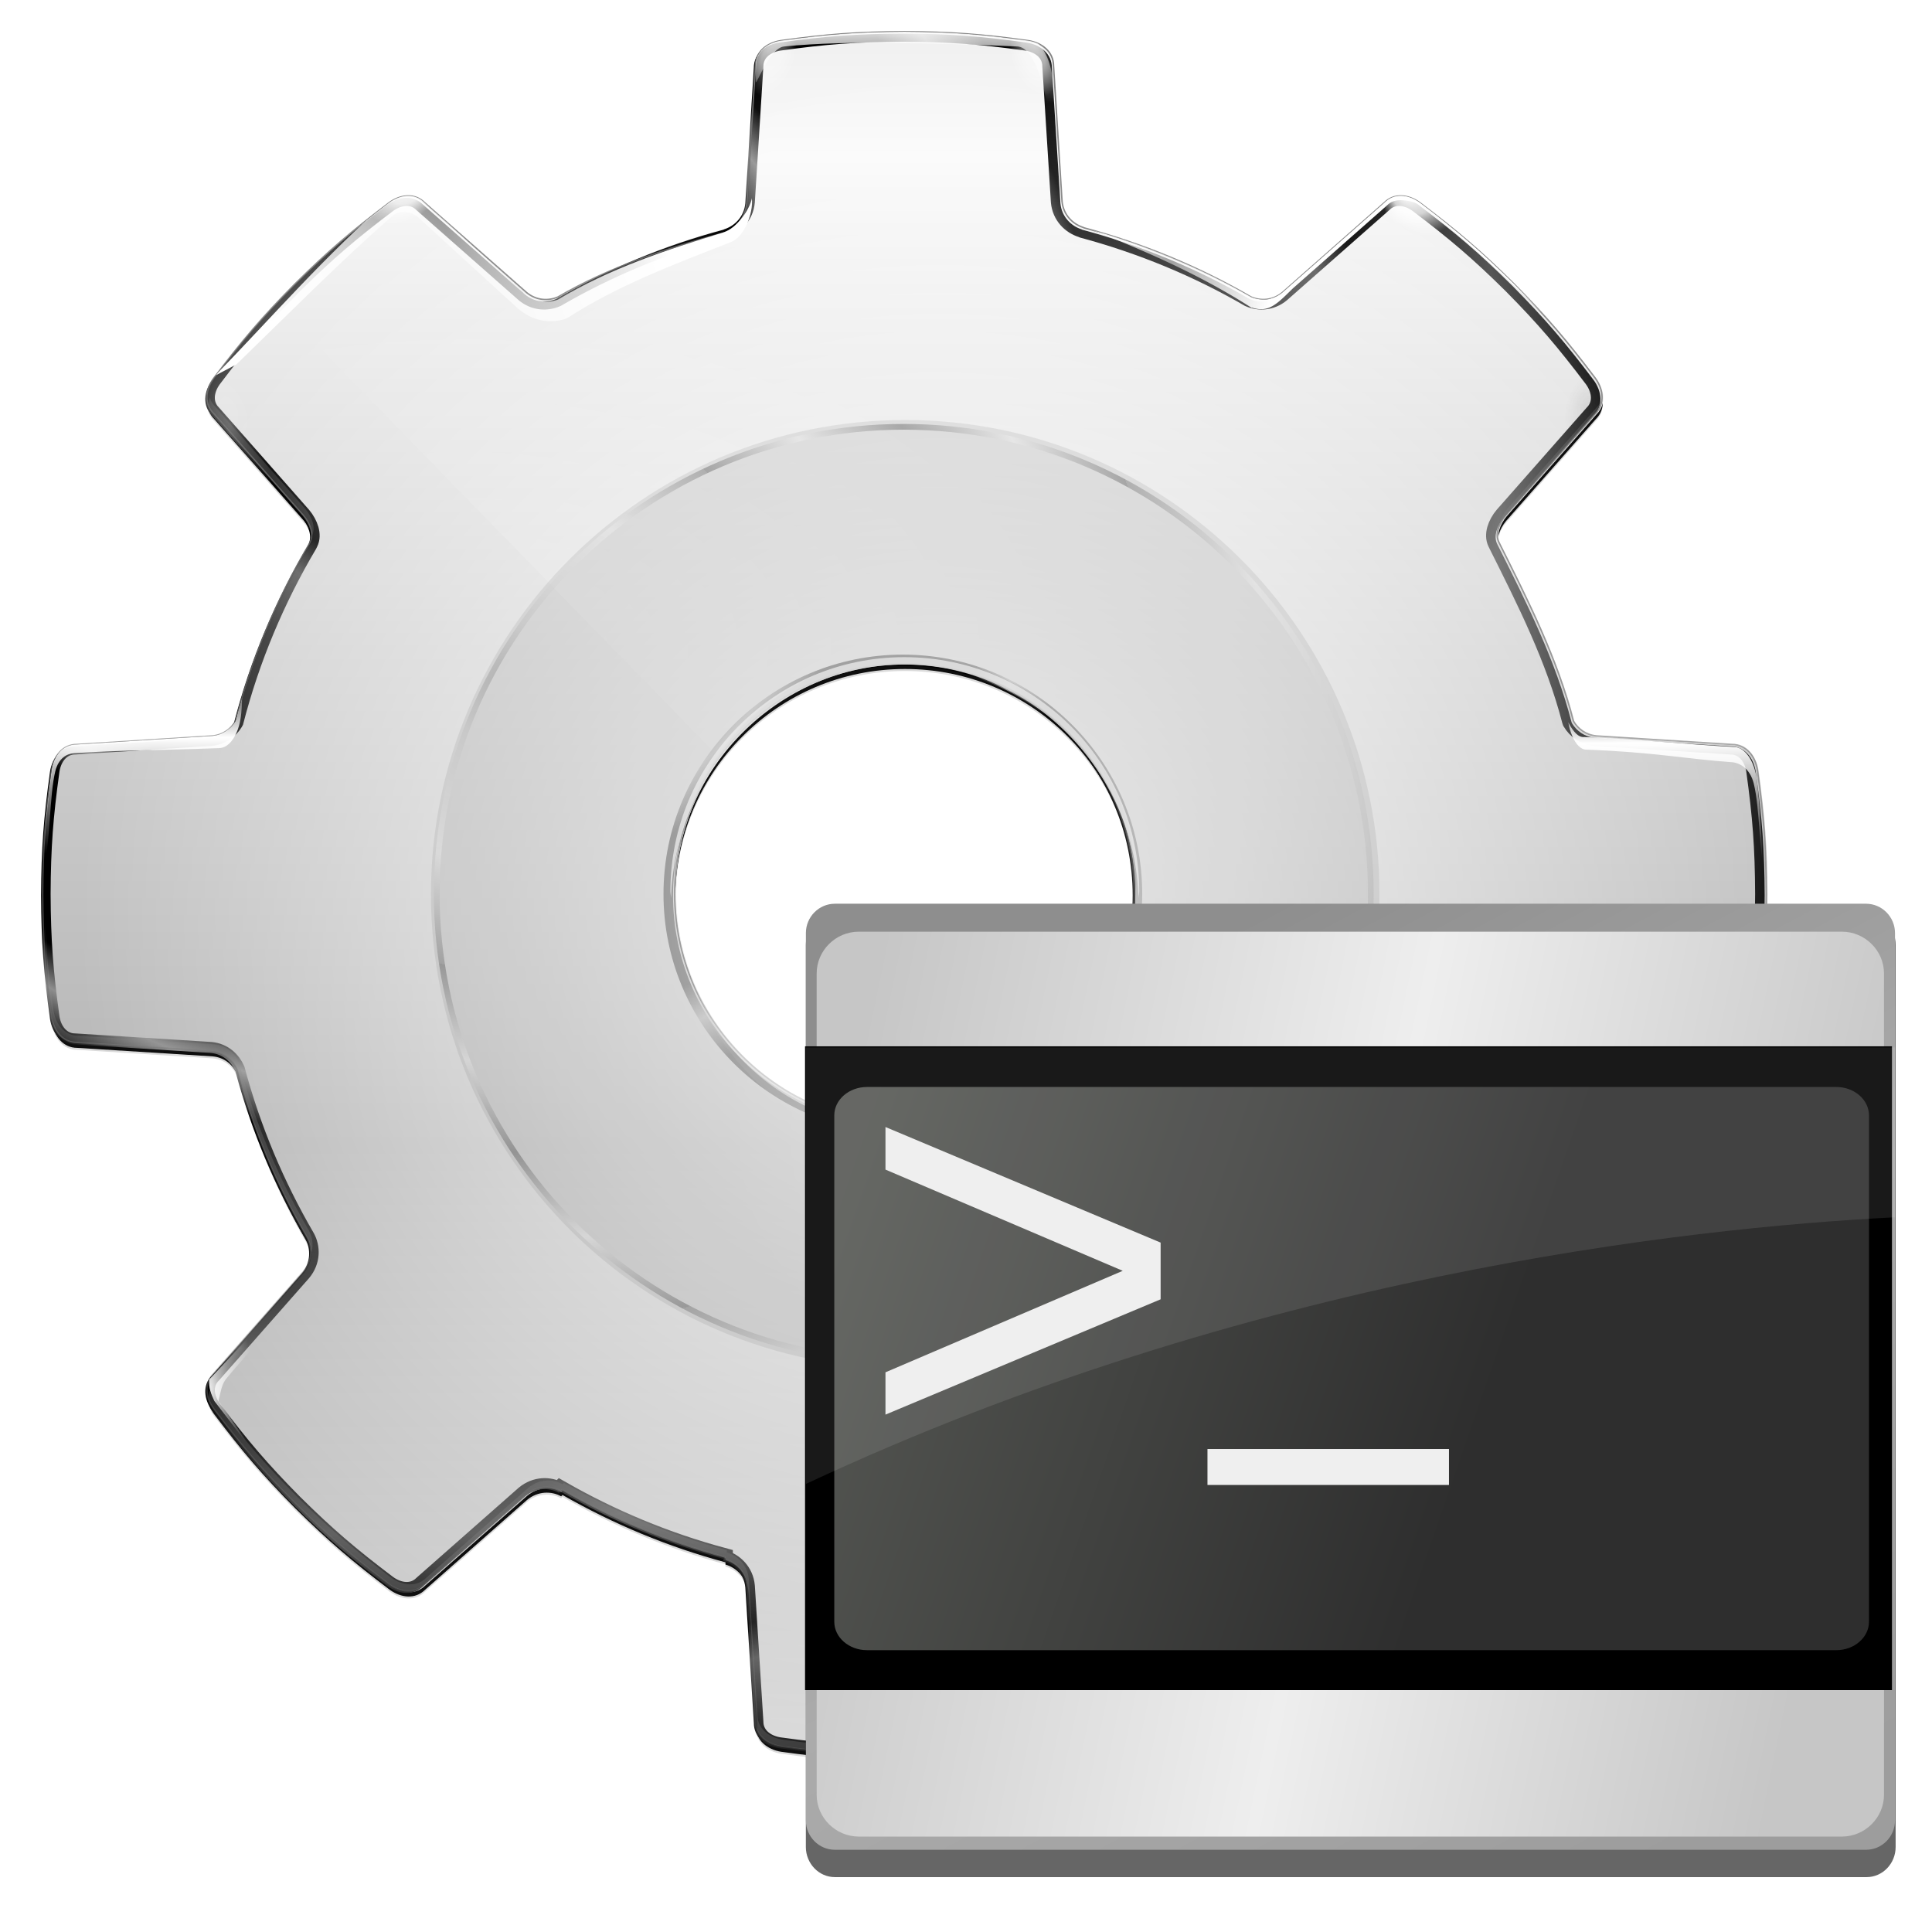 <?xml version="1.0" encoding="UTF-8" standalone="no"?>
<!-- Created with Inkscape (http://www.inkscape.org/) -->

<svg
   xmlns:dc="http://purl.org/dc/elements/1.1/"
   xmlns:cc="http://creativecommons.org/ns#"
   xmlns:rdf="http://www.w3.org/1999/02/22-rdf-syntax-ns#"
   xmlns:svg="http://www.w3.org/2000/svg"
   xmlns="http://www.w3.org/2000/svg"
   xmlns:xlink="http://www.w3.org/1999/xlink"
   xmlns:sodipodi="http://sodipodi.sourceforge.net/DTD/sodipodi-0.dtd"
   xmlns:inkscape="http://www.inkscape.org/namespaces/inkscape"
   id="svg2"
   sodipodi:version="0.32"
   inkscape:version="0.48.0 r9654"
   width="128"
   height="128"
   version="1.0"
   inkscape:export-filename="/home/pinheiro/pics/oxygen-icons/scalable/mimetypes/small/48x48/application-x-executable-script.png"
   inkscape:export-xdpi="135"
   inkscape:export-ydpi="135"
   sodipodi:docname="application-x-executable-script.svgz"
   inkscape:output_extension="org.inkscape.output.svg.inkscape">
  <defs
     id="defs5">
    <linearGradient
       inkscape:collect="always"
       id="linearGradient3966">
      <stop
         style="stop-color:#ffffff;stop-opacity:1;"
         offset="0"
         id="stop3968" />
      <stop
         style="stop-color:#ffffff;stop-opacity:0;"
         offset="1"
         id="stop3970" />
    </linearGradient>
    <linearGradient
       inkscape:collect="always"
       id="linearGradient3958">
      <stop
         style="stop-color:#ffffff;stop-opacity:1;"
         offset="0"
         id="stop3960" />
      <stop
         style="stop-color:#ffffff;stop-opacity:0;"
         offset="1"
         id="stop3962" />
    </linearGradient>
    <linearGradient
       id="linearGradient4077">
      <stop
         id="stop4079"
         offset="0"
         style="stop-color:#525252;stop-opacity:1;" />
      <stop
         style="stop-color:#adadad;stop-opacity:1;"
         offset="0.129"
         id="stop4081" />
      <stop
         id="stop4083"
         offset="0.393"
         style="stop-color:#ffffff;stop-opacity:1;" />
      <stop
         style="stop-color:#282828;stop-opacity:1;"
         offset="0.616"
         id="stop4085" />
      <stop
         style="stop-color:#000000;stop-opacity:1;"
         offset="0.616"
         id="stop4087" />
      <stop
         id="stop4089"
         offset="0.808"
         style="stop-color:#ffffff;stop-opacity:1;" />
      <stop
         style="stop-color:#000000;stop-opacity:1;"
         offset="1"
         id="stop4091" />
      <stop
         id="stop4093"
         offset="1"
         style="stop-color:#000000;stop-opacity:1;" />
    </linearGradient>
    <linearGradient
       inkscape:collect="always"
       id="linearGradient4065">
      <stop
         style="stop-color:#171717;stop-opacity:1;"
         offset="0"
         id="stop4067" />
      <stop
         style="stop-color:#171717;stop-opacity:0;"
         offset="1"
         id="stop4069" />
    </linearGradient>
    <linearGradient
       id="linearGradient3977">
      <stop
         style="stop-color:#525252;stop-opacity:1;"
         offset="0"
         id="stop3979" />
      <stop
         id="stop3987"
         offset="0.25"
         style="stop-color:#000000;stop-opacity:1;" />
      <stop
         style="stop-color:#545454;stop-opacity:1;"
         offset="0.314"
         id="stop3993" />
      <stop
         id="stop3997"
         offset="0.424"
         style="stop-color:#282828;stop-opacity:1;" />
      <stop
         id="stop3985"
         offset="0.725"
         style="stop-color:#000000;stop-opacity:1;" />
      <stop
         style="stop-color:#8e8e8e;stop-opacity:1;"
         offset="0.808"
         id="stop3989" />
      <stop
         id="stop3991"
         offset="0.875"
         style="stop-color:#000000;stop-opacity:1;" />
      <stop
         style="stop-color:#000000;stop-opacity:1;"
         offset="1"
         id="stop3981" />
    </linearGradient>
    <linearGradient
       id="linearGradient3292">
      <stop
         style="stop-color:#000000;stop-opacity:1;"
         offset="0"
         id="stop3294" />
      <stop
         id="stop3304"
         offset="0.5"
         style="stop-color:#ffffff;stop-opacity:1;" />
      <stop
         style="stop-color:#ffffff;stop-opacity:1;"
         offset="1"
         id="stop3296" />
    </linearGradient>
    <linearGradient
       id="linearGradient5968">
      <stop
         style="stop-color:#000000;stop-opacity:1;"
         offset="0"
         id="stop5970" />
      <stop
         id="stop3954"
         offset="0.866"
         style="stop-color:#000000;stop-opacity:0.498;" />
      <stop
         style="stop-color:#000000;stop-opacity:0;"
         offset="1"
         id="stop5972" />
    </linearGradient>
    <linearGradient
       inkscape:collect="always"
       id="linearGradient5880">
      <stop
         style="stop-color:#ffffff;stop-opacity:1;"
         offset="0"
         id="stop5882" />
      <stop
         style="stop-color:#ffffff;stop-opacity:0;"
         offset="1"
         id="stop5884" />
    </linearGradient>
    <linearGradient
       id="linearGradient5515">
      <stop
         style="stop-color:#ffffff;stop-opacity:0;"
         offset="0"
         id="stop5517" />
      <stop
         id="stop5523"
         offset="0.325"
         style="stop-color:#ffffff;stop-opacity:1;" />
      <stop
         style="stop-color:#ffffff;stop-opacity:0;"
         offset="1"
         id="stop5519" />
    </linearGradient>
    <linearGradient
       id="linearGradient5267">
      <stop
         style="stop-color:#ffffff;stop-opacity:1;"
         offset="0"
         id="stop5269" />
      <stop
         id="stop5275"
         offset="0.5"
         style="stop-color:#ffffff;stop-opacity:0.504;" />
      <stop
         style="stop-color:#ffffff;stop-opacity:1;"
         offset="1"
         id="stop5271" />
    </linearGradient>
    <linearGradient
       id="linearGradient5247">
      <stop
         style="stop-color:#ffffff;stop-opacity:1;"
         offset="0"
         id="stop5249" />
      <stop
         id="stop5255"
         offset="0.5"
         style="stop-color:#ffffff;stop-opacity:0.791;" />
      <stop
         style="stop-color:#ffffff;stop-opacity:0;"
         offset="1"
         id="stop5251" />
    </linearGradient>
    <linearGradient
       inkscape:collect="always"
       id="linearGradient5213">
      <stop
         style="stop-color:#ffffff;stop-opacity:1;"
         offset="0"
         id="stop5215" />
      <stop
         style="stop-color:#ffffff;stop-opacity:0;"
         offset="1"
         id="stop5217" />
    </linearGradient>
    <linearGradient
       inkscape:collect="always"
       id="linearGradient5131">
      <stop
         style="stop-color:#767676;stop-opacity:1;"
         offset="0"
         id="stop5133" />
      <stop
         style="stop-color:#767676;stop-opacity:0;"
         offset="1"
         id="stop5135" />
    </linearGradient>
    <linearGradient
       inkscape:collect="always"
       id="linearGradient4993">
      <stop
         style="stop-color:#ffffff;stop-opacity:1;"
         offset="0"
         id="stop4995" />
      <stop
         style="stop-color:#ffffff;stop-opacity:0;"
         offset="1"
         id="stop4997" />
    </linearGradient>
    <linearGradient
       inkscape:collect="always"
       id="linearGradient4913">
      <stop
         style="stop-color:#ffffff;stop-opacity:1;"
         offset="0"
         id="stop4915" />
      <stop
         style="stop-color:#ffffff;stop-opacity:0;"
         offset="1"
         id="stop4917" />
    </linearGradient>
    <linearGradient
       id="linearGradient4893">
      <stop
         style="stop-color:#000000;stop-opacity:0;"
         offset="0"
         id="stop4895" />
      <stop
         id="stop4909"
         offset="0.611"
         style="stop-color:#000000;stop-opacity:0;" />
      <stop
         id="stop4905"
         offset="0.685"
         style="stop-color:#000000;stop-opacity:0.378;" />
      <stop
         style="stop-color:#000000;stop-opacity:0;"
         offset="0.75"
         id="stop4907" />
      <stop
         style="stop-color:#000000;stop-opacity:0;"
         offset="1"
         id="stop4897" />
    </linearGradient>
    <linearGradient
       inkscape:collect="always"
       id="linearGradient3285">
      <stop
         style="stop-color:#474747;stop-opacity:1;"
         offset="0"
         id="stop3287" />
      <stop
         style="stop-color:#474747;stop-opacity:0;"
         offset="1"
         id="stop3289" />
    </linearGradient>
    <linearGradient
       id="linearGradient3184">
      <stop
         style="stop-color:#fcfcfc;stop-opacity:1;"
         offset="0"
         id="stop3186" />
      <stop
         style="stop-color:#c0c0c0;stop-opacity:1;"
         offset="1"
         id="stop3188" />
    </linearGradient>
    <linearGradient
       id="linearGradient3152">
      <stop
         style="stop-color:#a2a2a2;stop-opacity:1;"
         offset="0"
         id="stop3154" />
      <stop
         id="stop3166"
         offset="0.278"
         style="stop-color:#b7b7b7;stop-opacity:1;" />
      <stop
         id="stop3160"
         offset="0.348"
         style="stop-color:#f2f2f2;stop-opacity:1;" />
      <stop
         style="stop-color:#858585;stop-opacity:1;"
         offset="0.691"
         id="stop3162" />
      <stop
         id="stop3164"
         offset="0.767"
         style="stop-color:#8f8f8f;stop-opacity:1;" />
      <stop
         style="stop-color:#a4a4a4;stop-opacity:1;"
         offset="0.849"
         id="stop3182" />
      <stop
         style="stop-color:#757575;stop-opacity:1;"
         offset="0.884"
         id="stop3178" />
      <stop
         id="stop3180"
         offset="0.913"
         style="stop-color:#989898;stop-opacity:1;" />
      <stop
         style="stop-color:#acacac;stop-opacity:1;"
         offset="1"
         id="stop3156" />
    </linearGradient>
    <linearGradient
       id="linearGradient10207">
      <stop
         id="stop10209"
         offset="0"
         style="stop-color:#b4b4b4;stop-opacity:1;" />
      <stop
         style="stop-color:#d1d1d1;stop-opacity:1;"
         offset="0.5"
         id="stop4937" />
      <stop
         id="stop10211"
         offset="1"
         style="stop-color:#fafafa;stop-opacity:1;" />
    </linearGradient>
    <linearGradient
       id="linearGradient3752">
      <stop
         id="stop3754"
         offset="0"
         style="stop-color:#000000;stop-opacity:1;" />
      <stop
         id="stop3756"
         offset="1"
         style="stop-color:#000000;stop-opacity:0;" />
    </linearGradient>
    <radialGradient
       inkscape:collect="always"
       xlink:href="#linearGradient4893"
       id="radialGradient4903"
       cx="-1.249"
       cy="23.725"
       fx="-1.249"
       fy="61.404"
       r="60"
       gradientUnits="userSpaceOnUse"
       gradientTransform="matrix(1.358,1.503,-1.633,1.476,-61.052,-44.648)" />
    <radialGradient
       inkscape:collect="always"
       xlink:href="#linearGradient4913"
       id="radialGradient4925"
       gradientUnits="userSpaceOnUse"
       cx="-84"
       cy="64"
       fx="-84"
       fy="64"
       r="60" />
    <mask
       maskUnits="userSpaceOnUse"
       id="mask4921">
      <path
         style="opacity:1;fill:url(#radialGradient4925);fill-opacity:1;stroke:none;stroke-width:3;stroke-linecap:round;stroke-linejoin:round;stroke-miterlimit:4;stroke-dasharray:none;stroke-dashoffset:1.088;stroke-opacity:1"
         d="M -84,4 C -87.274,4.017 -89.376,4.174 -92.625,4.625 C -93.587,4.778 -94.375,5.406 -94.375,6.375 L -94.969,15.812 C -95.057,16.768 -95.725,17.397 -96.437,17.625 C -96.459,17.632 -96.478,17.65 -96.5,17.656 C -100.617,18.761 -104.523,20.378 -108.125,22.469 C -108.777,22.751 -109.617,22.734 -110.312,22.156 L -117.406,15.906 C -118.092,15.221 -119.086,15.334 -119.875,15.906 C -122.492,17.885 -124.11,19.26 -126.438,21.562 C -128.74,23.89 -130.115,25.508 -132.094,28.125 C -132.666,28.914 -132.779,29.908 -132.094,30.594 L -125.844,37.688 C -125.37,38.258 -125.108,38.996 -125.375,39.531 L -125.438,39.656 C -127.683,43.456 -129.432,47.593 -130.562,51.969 C -130.574,51.989 -130.581,52.011 -130.594,52.031 C -130.911,52.544 -131.449,52.963 -132.188,53.031 L -141.625,53.625 C -142.594,53.625 -143.222,54.413 -143.375,55.375 C -143.826,58.624 -143.983,60.726 -144,64 C -143.983,67.274 -143.826,69.376 -143.375,72.625 C -143.222,73.587 -142.594,74.375 -141.625,74.375 L -132.188,74.969 C -131.32,75.049 -130.744,75.615 -130.469,76.25 C -129.366,80.393 -127.703,84.314 -125.594,87.938 C -125.221,88.606 -125.212,89.552 -125.844,90.312 L -132.094,97.406 C -132.779,98.092 -132.666,99.086 -132.094,99.875 C -130.115,102.492 -128.74,104.11 -126.438,106.438 C -124.11,108.74 -122.492,110.115 -119.875,112.094 C -119.086,112.666 -118.092,112.779 -117.406,112.094 L -110.312,105.844 C -109.552,105.212 -108.606,105.221 -107.938,105.594 L -107.844,105.5 C -104.316,107.517 -100.516,109.11 -96.5,110.188 L -96.5,110.344 C -95.764,110.553 -95.06,111.203 -94.969,112.188 L -94.375,121.625 C -94.375,122.594 -93.587,123.222 -92.625,123.375 C -89.376,123.826 -87.274,123.983 -84,124 C -80.726,123.983 -78.624,123.826 -75.375,123.375 C -74.413,123.222 -73.625,122.594 -73.625,121.625 L -73.031,112.188 C -72.94,111.203 -72.236,110.553 -71.5,110.344 L -71.5,110.188 C -67.484,109.11 -63.684,107.517 -60.156,105.5 L -60.062,105.594 C -59.394,105.221 -58.448,105.212 -57.687,105.844 L -50.594,112.094 C -49.908,112.779 -48.914,112.666 -48.125,112.094 C -45.508,110.115 -43.89,108.74 -41.562,106.438 C -39.26,104.11 -37.885,102.492 -35.906,99.875 C -35.334,99.086 -35.221,98.092 -35.906,97.406 L -42.156,90.312 C -42.788,89.552 -42.779,88.606 -42.406,87.938 C -40.297,84.314 -38.634,80.393 -37.531,76.25 C -37.256,75.615 -36.68,75.049 -35.812,74.969 L -26.375,74.375 C -25.406,74.375 -24.778,73.587 -24.625,72.625 C -24.174,69.376 -24.017,67.274 -24,64 C -24.017,60.726 -24.174,58.624 -24.625,55.375 C -24.778,54.413 -25.406,53.625 -26.375,53.625 L -35.812,53.031 C -36.551,52.963 -37.089,52.544 -37.406,52.031 C -37.412,52.009 -37.432,51.991 -37.437,51.969 C -38.568,47.593 -40.589,43.604 -42.562,39.656 L -42.625,39.531 C -42.892,38.996 -42.63,38.258 -42.156,37.688 L -35.906,30.594 C -35.221,29.908 -35.334,28.914 -35.906,28.125 C -37.885,25.508 -39.26,23.89 -41.562,21.562 C -43.89,19.26 -45.508,17.885 -48.125,15.906 C -48.914,15.334 -49.908,15.221 -50.594,15.906 L -57.687,22.156 C -58.383,22.734 -59.223,22.751 -59.875,22.469 C -63.477,20.378 -67.383,18.761 -71.5,17.656 C -71.522,17.65 -71.541,17.632 -71.562,17.625 C -72.275,17.397 -72.943,16.768 -73.031,15.812 L -73.625,6.375 C -73.625,5.406 -74.413,4.778 -75.375,4.625 C -78.624,4.174 -80.726,4.017 -84,4 z M -84,48 C -75.168,48 -68,55.168 -68,64 C -68,72.832 -75.168,80 -84,80 C -92.832,80 -100,72.832 -100,64 C -100,55.168 -92.832,48 -84,48 z "
         id="path4923"
         sodipodi:nodetypes="ccccssccccccccsccscccccccccccccccccccccccccccccccccccccccccccccccssssccccccccsscccccsssc" />
    </mask>
    <radialGradient
       inkscape:collect="always"
       xlink:href="#linearGradient4993"
       id="radialGradient5008"
       gradientUnits="userSpaceOnUse"
       gradientTransform="matrix(1,0,0,0.578,0,-101.847)"
       cx="94.819"
       cy="67.895"
       fx="94.819"
       fy="67.895"
       r="43.734" />
    <filter
       inkscape:collect="always"
       id="filter5054">
      <feGaussianBlur
         inkscape:collect="always"
         stdDeviation="1.283"
         id="feGaussianBlur5056" />
    </filter>
    <clipPath
       clipPathUnits="userSpaceOnUse"
       id="clipPath5073">
      <path
         id="path5075"
         d="m 76.906,-70.062 c -2.912,3.972 -7.607,6.562 -12.906,6.562 -4.896,0 -9.283,-2.189 -12.219,-5.656 -23.14,-4.286 -26.618,14.04 -31.5,30.75 0.409,0.434 0.807,0.865 1.281,1.344 2.327,2.303 3.946,3.678 6.562,5.656 0.789,0.572 1.783,0.685 2.469,0 l 7.094,-6.25 c 0.761,-0.632 1.706,-0.623 2.375,-0.25 l 0.094,-0.094 c 3.528,2.017 7.328,3.61 11.344,4.688 l 0,0.156 c 0.736,0.209 1.44,0.859 1.531,1.844 l 0.594,9.438 c 10e-7,0.969 0.788,1.597 1.75,1.75 3.249,0.451 5.351,0.608 8.625,0.625 3.274,-0.017 5.376,-0.174 8.625,-0.625 0.962,-0.153 1.75,-0.781 1.75,-1.75 l 0.594,-9.438 c 0.091,-0.984 0.795,-1.635 1.531,-1.844 l 0,-0.156 c 4.016,-1.078 7.816,-2.67 11.344,-4.688 l 0.094,0.094 c 0.669,-0.373 1.614,-0.382 2.375,0.25 l 7.094,6.25 c 0.686,0.686 1.68,0.572 2.469,0 2.617,-1.979 4.235,-3.354 6.562,-5.656 0.485,-0.491 0.895,-0.931 1.312,-1.375 3.924,-7.087 -25.609,-43.435 -30.844,-31.625 z"
         clip-path="none"
         mask="none"
         style="opacity:0.431;fill:url(#radialGradient5077);fill-opacity:1;stroke:none"
         sodipodi:nodetypes="csccccccccccccccccccccccccccc"
         inkscape:connector-curvature="0" />
    </clipPath>
    <radialGradient
       inkscape:collect="always"
       xlink:href="#linearGradient4993"
       id="radialGradient5077"
       gradientUnits="userSpaceOnUse"
       gradientTransform="matrix(1,0,0,0.578,0,-101.847)"
       cx="94.819"
       cy="67.895"
       fx="94.819"
       fy="67.895"
       r="43.734" />
    <radialGradient
       inkscape:collect="always"
       xlink:href="#linearGradient4993"
       id="radialGradient5081"
       gradientUnits="userSpaceOnUse"
       gradientTransform="matrix(1,0,0,0.578,0,-101.847)"
       cx="94.819"
       cy="67.895"
       fx="94.819"
       fy="67.895"
       r="43.734" />
    <filter
       inkscape:collect="always"
       id="filter5162">
      <feGaussianBlur
         inkscape:collect="always"
         stdDeviation="0.605"
         id="feGaussianBlur5164" />
    </filter>
    <radialGradient
       inkscape:collect="always"
       xlink:href="#linearGradient4893"
       id="radialGradient5177"
       gradientUnits="userSpaceOnUse"
       gradientTransform="matrix(1.358,1.503,-1.633,1.476,-61.052,-44.648)"
       cx="-1.249"
       cy="23.725"
       fx="-1.249"
       fy="61.404"
       r="60" />
    <radialGradient
       inkscape:collect="always"
       xlink:href="#linearGradient4993"
       id="radialGradient5179"
       gradientUnits="userSpaceOnUse"
       gradientTransform="matrix(1,0,0,0.578,0,-101.847)"
       cx="94.819"
       cy="67.895"
       fx="94.819"
       fy="67.895"
       r="43.734" />
    <radialGradient
       inkscape:collect="always"
       xlink:href="#linearGradient4993"
       id="radialGradient5181"
       gradientUnits="userSpaceOnUse"
       gradientTransform="matrix(1,0,0,0.578,0,-101.847)"
       cx="94.819"
       cy="67.895"
       fx="94.819"
       fy="67.895"
       r="43.734" />
    <filter
       inkscape:collect="always"
       id="filter5257">
      <feGaussianBlur
         inkscape:collect="always"
         stdDeviation="0.023"
         id="feGaussianBlur5259" />
    </filter>
    <filter
       inkscape:collect="always"
       id="filter5309">
      <feGaussianBlur
         inkscape:collect="always"
         stdDeviation="0.093"
         id="feGaussianBlur5311" />
    </filter>
    <filter
       inkscape:collect="always"
       x="-0.113"
       width="1.226"
       y="-0.067"
       height="1.133"
       id="filter5505">
      <feGaussianBlur
         inkscape:collect="always"
         stdDeviation="0.133"
         id="feGaussianBlur5507" />
    </filter>
    <filter
       inkscape:collect="always"
       id="filter5581">
      <feGaussianBlur
         inkscape:collect="always"
         stdDeviation="0.204"
         id="feGaussianBlur5583" />
    </filter>
    <filter
       inkscape:collect="always"
       id="filter5836">
      <feGaussianBlur
         inkscape:collect="always"
         stdDeviation="0.124"
         id="feGaussianBlur5838" />
    </filter>
    <filter
       inkscape:collect="always"
       id="filter5876">
      <feGaussianBlur
         inkscape:collect="always"
         stdDeviation="0.119"
         id="feGaussianBlur5878" />
    </filter>
    <linearGradient
       inkscape:collect="always"
       xlink:href="#linearGradient5880"
       id="linearGradient5886"
       x1="63.993"
       y1="80.37"
       x2="63.993"
       y2="66.132"
       gradientUnits="userSpaceOnUse" />
    <filter
       inkscape:collect="always"
       id="filter5960">
      <feGaussianBlur
         inkscape:collect="always"
         stdDeviation="0.07"
         id="feGaussianBlur5962" />
    </filter>
    <linearGradient
       inkscape:collect="always"
       xlink:href="#linearGradient10207"
       id="linearGradient2317"
       gradientUnits="userSpaceOnUse"
       gradientTransform="matrix(0.976,0,0,0.976,1.503,1.77)"
       spreadMethod="reflect"
       x1="64"
       y1="81.5"
       x2="64"
       y2="12.678" />
    <linearGradient
       inkscape:collect="always"
       xlink:href="#linearGradient5247"
       id="linearGradient3298"
       x1="310.85"
       y1="53.393"
       x2="321.274"
       y2="308.027"
       gradientUnits="userSpaceOnUse" />
    <filter
       inkscape:collect="always"
       id="filter3310">
      <feGaussianBlur
         inkscape:collect="always"
         stdDeviation="0.114"
         id="feGaussianBlur3312" />
    </filter>
    <linearGradient
       inkscape:collect="always"
       xlink:href="#linearGradient3292"
       id="linearGradient3330"
       gradientUnits="userSpaceOnUse"
       x1="310.85"
       y1="-27.656"
       x2="310.85"
       y2="270.17"
       gradientTransform="matrix(0.589,0,0,0.589,-119.157,-0.13)" />
    <radialGradient
       inkscape:collect="always"
       xlink:href="#linearGradient5968"
       id="radialGradient3129"
       gradientUnits="userSpaceOnUse"
       gradientTransform="matrix(1,0,0,0.111,0,108.185)"
       cx="66.917"
       cy="121.709"
       fx="66.917"
       fy="121.709"
       r="36.032" />
    <filter
       inkscape:collect="always"
       id="filter3932">
      <feGaussianBlur
         inkscape:collect="always"
         stdDeviation="0.664"
         id="feGaussianBlur3934" />
    </filter>
    <clipPath
       clipPathUnits="userSpaceOnUse"
       id="clipPath3955">
      <path
         sodipodi:nodetypes="ccccssccccccccsccscccccccccccccccccccccccccccccccccccccccccccccccssssccccccccsscccccsssc"
         id="path3957"
         d="m 63.969,3.967 c -3.274,0.017 -5.376,0.174 -8.625,0.625 -0.962,0.153 -1.75,0.781 -1.75,1.75 l -0.594,9.438 c -0.089,0.955 -0.757,1.584 -1.469,1.812 -0.022,0.007 -0.041,0.025 -0.062,0.031 -4.117,1.105 -8.023,2.722 -11.625,4.812 -0.652,0.282 -1.492,0.265 -2.188,-0.312 l -7.094,-6.25 c -0.685,-0.685 -1.68,-0.572 -2.469,0 -2.617,1.979 -4.235,3.353 -6.562,5.656 -2.303,2.327 -3.678,3.946 -5.656,6.562 -0.572,0.789 -0.685,1.783 0,2.469 l 6.25,7.094 c 0.474,0.57 0.736,1.309 0.469,1.844 l -0.062,0.125 c -2.246,3.8 -3.995,7.936 -5.125,12.313 -0.012,0.021 -0.019,0.042 -0.031,0.062 -0.317,0.513 -0.855,0.932 -1.594,1 l -9.438,0.594 c -0.969,0 -1.597,0.788 -1.75,1.75 -0.451,3.249 -0.608,5.351 -0.625,8.625 0.017,3.274 0.174,5.376 0.625,8.625 0.153,0.962 0.781,1.75 1.75,1.75 l 9.438,0.594 c 0.867,0.08 1.443,0.647 1.719,1.281 1.103,4.143 2.766,8.064 4.875,11.688 0.373,0.669 0.382,1.614 -0.25,2.375 l -6.25,7.094 c -0.685,0.685 -0.572,1.68 0,2.469 1.979,2.617 3.354,4.235 5.656,6.562 2.327,2.303 3.946,3.678 6.562,5.656 0.789,0.572 1.783,0.685 2.469,0 l 7.094,-6.25 c 0.761,-0.632 1.706,-0.623 2.375,-0.25 l 0.094,-0.094 c 3.528,2.017 7.328,3.61 11.344,4.688 l 0,0.156 c 0.736,0.209 1.44,0.859 1.531,1.844 l 0.594,9.438 c 0,0.969 0.788,1.597 1.75,1.75 3.249,0.451 5.351,0.608 8.625,0.625 3.274,-0.017 5.376,-0.174 8.625,-0.625 0.962,-0.153 1.75,-0.781 1.75,-1.75 l 0.594,-9.438 c 0.091,-0.984 0.795,-1.635 1.531,-1.844 l 0,-0.156 c 4.016,-1.078 7.816,-2.67 11.344,-4.688 l 0.094,0.094 c 0.669,-0.373 1.614,-0.382 2.375,0.25 l 7.094,6.25 c 0.685,0.686 1.68,0.572 2.469,0 2.617,-1.979 4.235,-3.354 6.563,-5.656 2.303,-2.327 3.678,-3.946 5.656,-6.562 0.572,-0.789 0.686,-1.783 0,-2.469 l -6.25,-7.094 c -0.632,-0.761 -0.623,-1.706 -0.25,-2.375 2.109,-3.623 3.772,-7.544 4.875,-11.688 0.275,-0.635 0.851,-1.201 1.719,-1.281 l 9.438,-0.594 c 0.969,0 1.597,-0.788 1.75,-1.75 0.451,-3.249 0.608,-5.351 0.625,-8.625 -0.017,-3.274 -0.174,-5.376 -0.625,-8.625 -0.153,-0.962 -0.781,-1.75 -1.75,-1.75 l -9.438,-0.594 c -0.738,-0.068 -1.277,-0.487 -1.594,-1 -0.006,-0.022 -0.026,-0.041 -0.031,-0.062 -1.13,-4.376 -3.151,-8.365 -5.125,-12.313 l -0.062,-0.125 c -0.267,-0.535 -0.005,-1.273 0.469,-1.844 l 6.25,-7.094 c 0.686,-0.686 0.572,-1.68 0,-2.469 -1.979,-2.617 -3.354,-4.235 -5.656,-6.562 -2.327,-2.303 -3.946,-3.678 -6.563,-5.656 -0.789,-0.572 -1.783,-0.686 -2.469,0 l -7.094,6.25 c -0.695,0.577 -1.536,0.594 -2.188,0.312 -3.602,-2.09 -7.508,-3.707 -11.625,-4.812 -0.022,-0.006 -0.041,-0.024 -0.062,-0.031 -0.712,-0.228 -1.38,-0.857 -1.469,-1.812 l -0.594,-9.438 c 0,-0.969 -0.788,-1.597 -1.75,-1.75 -3.249,-0.451 -5.351,-0.608 -8.625,-0.625 z m 0,44 c 8.832,0 16,7.168 16,16 0,8.832 -7.168,16 -16,16 -8.832,0 -16,-7.168 -16,-16 0,-8.832 7.168,-16 16,-16 z"
         style="fill:none;stroke:url(#linearGradient3959);stroke-width:0.1;stroke-linecap:round;stroke-linejoin:round;stroke-miterlimit:4;stroke-opacity:1;stroke-dasharray:none;stroke-dashoffset:1.088;filter:url(#filter5162)"
         mask="none"
         inkscape:connector-curvature="0" />
    </clipPath>
    <linearGradient
       inkscape:collect="always"
       xlink:href="#linearGradient5131"
       id="linearGradient3959"
       gradientUnits="userSpaceOnUse"
       gradientTransform="translate(-230.031,39.467)"
       x1="283.5"
       y1="-52.5"
       x2="282.5"
       y2="128.5" />
    <filter
       inkscape:collect="always"
       id="filter3961">
      <feGaussianBlur
         inkscape:collect="always"
         stdDeviation="0.135"
         id="feGaussianBlur3963" />
    </filter>
    <radialGradient
       inkscape:collect="always"
       xlink:href="#linearGradient3977"
       id="radialGradient3995"
       cx="166.724"
       cy="31.651"
       fx="166.724"
       fy="31.651"
       r="60.5"
       gradientTransform="matrix(0.633,0,0,0.633,61.137,11.606)"
       gradientUnits="userSpaceOnUse"
       spreadMethod="reflect" />
    <clipPath
       clipPathUnits="userSpaceOnUse"
       id="clipPath4019">
      <path
         style="opacity:0.732;fill:url(#radialGradient4023);fill-opacity:1;stroke:none"
         d="m 201.504,3.7 c -3.274,0.017 -5.376,0.174 -8.625,0.625 -0.962,0.153 -1.75,0.781 -1.75,1.75 l -0.594,9.438 c -0.088,0.955 -0.757,1.584 -1.469,1.812 -0.022,0.007 -0.041,0.025 -0.062,0.031 -4.117,1.105 -8.023,2.722 -11.625,4.812 -0.652,0.282 -1.492,0.265 -2.188,-0.312 l -7.094,-6.25 c -0.685,-0.685 -1.68,-0.572 -2.469,0 -2.617,1.979 -4.235,3.353 -6.562,5.656 -2.303,2.327 -3.678,3.946 -5.656,6.562 -0.572,0.789 -0.685,1.783 0,2.469 l 6.25,7.094 c 0.474,0.57 0.736,1.309 0.469,1.844 l -0.062,0.125 c -2.246,3.8 -3.995,7.936 -5.125,12.312 -0.012,0.021 -0.019,0.042 -0.031,0.062 -0.317,0.513 -0.855,0.932 -1.594,1 l -9.438,0.594 c -0.969,0 -1.597,0.788 -1.75,1.75 -0.451,3.249 -0.608,5.351 -0.625,8.625 0.017,3.274 0.174,5.376 0.625,8.625 0.153,0.962 0.781,1.75 1.75,1.75 l 9.438,0.594 c 0.867,0.08 1.443,0.647 1.719,1.281 1.103,4.143 2.766,8.064 4.875,11.688 0.373,0.669 0.382,1.614 -0.25,2.375 l -6.25,7.094 c -0.685,0.685 -0.572,1.68 0,2.469 1.979,2.617 3.354,4.235 5.656,6.562 2.327,2.303 3.946,3.678 6.562,5.656 0.789,0.572 1.783,0.685 2.469,0 l 7.094,-6.25 c 0.761,-0.632 1.706,-0.623 2.375,-0.25 l 0.094,-0.094 c 3.528,2.017 7.328,3.61 11.344,4.688 l 0,0.156 c 0.736,0.209 1.44,0.859 1.531,1.844 l 0.594,9.438 c 0,0.969 0.788,1.597 1.75,1.75 3.249,0.451 5.351,0.608 8.625,0.625 3.274,-0.017 5.376,-0.174 8.625,-0.625 0.962,-0.153 1.75,-0.781 1.75,-1.75 l 0.594,-9.438 c 0.091,-0.984 0.795,-1.635 1.531,-1.844 l 0,-0.156 c 4.016,-1.078 7.816,-2.67 11.344,-4.688 l 0.094,0.094 c 0.669,-0.373 1.614,-0.382 2.375,0.25 l 7.094,6.25 c 0.685,0.686 1.68,0.572 2.469,0 2.617,-1.979 4.235,-3.354 6.563,-5.656 2.303,-2.327 3.678,-3.946 5.656,-6.562 0.572,-0.789 0.686,-1.783 0,-2.469 l -6.25,-7.094 c -0.632,-0.761 -0.623,-1.706 -0.25,-2.375 2.109,-3.623 3.772,-7.544 4.875,-11.688 0.275,-0.635 0.851,-1.201 1.719,-1.281 l 9.438,-0.594 c 0.969,0 1.597,-0.788 1.75,-1.75 0.451,-3.249 0.608,-5.351 0.625,-8.625 -0.017,-3.274 -0.174,-5.376 -0.625,-8.625 -0.153,-0.962 -0.781,-1.75 -1.75,-1.75 l -9.438,-0.594 c -0.738,-0.068 -1.277,-0.487 -1.594,-1 -0.006,-0.022 -0.026,-0.041 -0.031,-0.062 -1.13,-4.376 -3.151,-8.365 -5.125,-12.312 l -0.062,-0.125 c -0.267,-0.535 -0.005,-1.273 0.469,-1.844 l 6.25,-7.094 c 0.686,-0.686 0.572,-1.68 0,-2.469 -1.979,-2.617 -3.354,-4.235 -5.656,-6.562 -2.327,-2.303 -3.946,-3.678 -6.563,-5.656 -0.789,-0.572 -1.783,-0.686 -2.469,0 l -7.094,6.25 c -0.695,0.577 -1.536,0.594 -2.188,0.312 -3.602,-2.09 -7.508,-3.707 -11.625,-4.812 -0.022,-0.006 -0.041,-0.024 -0.062,-0.031 -0.712,-0.228 -1.38,-0.857 -1.469,-1.812 L 211.879,6.075 c 0,-0.969 -0.788,-1.597 -1.75,-1.75 -3.249,-0.451 -5.351,-0.608 -8.625,-0.625 z m 0,44 c 8.832,-1e-6 16,7.168 16,16 0,8.832 -7.168,16 -16,16 -8.832,0 -16,-7.168 -16,-16 0,-8.832 7.168,-16 16,-16 z"
         id="path4021"
         sodipodi:nodetypes="ccccssccccccccsccscccccccccccccccccccccccccccccccccccccccccccccccssssccccccccsscccccsssc"
         inkscape:connector-curvature="0" />
    </clipPath>
    <radialGradient
       inkscape:collect="always"
       xlink:href="#linearGradient4913"
       id="radialGradient4023"
       gradientUnits="userSpaceOnUse"
       gradientTransform="translate(285.504,-0.3)"
       cx="-84"
       cy="64"
       fx="-84"
       fy="64"
       r="60" />
    <radialGradient
       inkscape:collect="always"
       xlink:href="#linearGradient4913"
       id="radialGradient4025"
       gradientUnits="userSpaceOnUse"
       gradientTransform="matrix(1,0,0,1.902,0,-6.178)"
       cx="54.673"
       cy="6.85"
       fx="54.673"
       fy="6.85"
       r="1.289" />
    <linearGradient
       inkscape:collect="always"
       xlink:href="#linearGradient5880"
       id="linearGradient4031"
       gradientUnits="userSpaceOnUse"
       x1="63.993"
       y1="80.37"
       x2="63.993"
       y2="66.132" />
    <linearGradient
       inkscape:collect="always"
       xlink:href="#linearGradient5213"
       id="linearGradient4033"
       gradientUnits="userSpaceOnUse"
       gradientTransform="translate(-0.03,-0.759)"
       x1="62.937"
       y1="3.85"
       x2="63.021"
       y2="9.852" />
    <radialGradient
       inkscape:collect="always"
       xlink:href="#linearGradient5247"
       id="radialGradient4035"
       gradientUnits="userSpaceOnUse"
       gradientTransform="matrix(1,0,0,1.902,0,-6.178)"
       cx="54.673"
       cy="6.85"
       fx="54.046"
       fy="6.341"
       r="1.289" />
    <radialGradient
       inkscape:collect="always"
       xlink:href="#linearGradient5247"
       id="radialGradient4037"
       gradientUnits="userSpaceOnUse"
       gradientTransform="matrix(1,0,0,1.902,0,-6.178)"
       cx="54.673"
       cy="6.85"
       fx="54.046"
       fy="6.341"
       r="1.289" />
    <linearGradient
       inkscape:collect="always"
       xlink:href="#linearGradient5267"
       id="linearGradient4039"
       gradientUnits="userSpaceOnUse"
       x1="43.714"
       y1="11.362"
       x2="18.252"
       y2="21.729" />
    <radialGradient
       inkscape:collect="always"
       xlink:href="#linearGradient5247"
       id="radialGradient4041"
       gradientUnits="userSpaceOnUse"
       gradientTransform="matrix(1,0,0,1.902,0,-6.178)"
       cx="54.673"
       cy="6.85"
       fx="54.046"
       fy="6.341"
       r="1.289" />
    <linearGradient
       inkscape:collect="always"
       xlink:href="#linearGradient5267"
       id="linearGradient4043"
       gradientUnits="userSpaceOnUse"
       x1="52.722"
       y1="17.797"
       x2="38.628"
       y2="22.658" />
    <radialGradient
       inkscape:collect="always"
       xlink:href="#linearGradient5247"
       id="radialGradient4045"
       gradientUnits="userSpaceOnUse"
       gradientTransform="matrix(1,0,0,1.902,0,-6.178)"
       cx="54.673"
       cy="6.85"
       fx="54.046"
       fy="6.341"
       r="1.289" />
    <radialGradient
       inkscape:collect="always"
       xlink:href="#linearGradient3285"
       id="radialGradient4047"
       gradientUnits="userSpaceOnUse"
       gradientTransform="matrix(1,0,0,1.902,0,-6.178)"
       cx="54.673"
       cy="6.85"
       fx="54.673"
       fy="6.85"
       r="1.289" />
    <linearGradient
       inkscape:collect="always"
       xlink:href="#linearGradient5515"
       id="linearGradient4049"
       gradientUnits="userSpaceOnUse"
       x1="114.296"
       y1="49.937"
       x2="114.296"
       y2="61.877" />
    <linearGradient
       inkscape:collect="always"
       xlink:href="#linearGradient5515"
       id="linearGradient4051"
       gradientUnits="userSpaceOnUse"
       x1="114.296"
       y1="49.937"
       x2="114.296"
       y2="61.877" />
    <linearGradient
       inkscape:collect="always"
       xlink:href="#linearGradient5131"
       id="linearGradient4053"
       gradientUnits="userSpaceOnUse"
       gradientTransform="translate(-230.031,39.467)"
       x1="283.5"
       y1="-52.5"
       x2="282.5"
       y2="128.5" />
    <radialGradient
       inkscape:collect="always"
       xlink:href="#linearGradient4913"
       id="radialGradient4055"
       gradientUnits="userSpaceOnUse"
       gradientTransform="matrix(0.976,0,0,0.976,146.02,1.77)"
       cx="-81.634"
       cy="64.887"
       fx="-81.634"
       fy="64.887"
       r="60" />
    <linearGradient
       inkscape:collect="always"
       xlink:href="#linearGradient4065"
       id="linearGradient4071"
       x1="70.928"
       y1="126.972"
       x2="70.928"
       y2="58.784"
       gradientUnits="userSpaceOnUse" />
    <radialGradient
       inkscape:collect="always"
       xlink:href="#linearGradient4077"
       id="radialGradient4136"
       cx="263.745"
       cy="83.663"
       fx="263.745"
       fy="83.663"
       r="55.668"
       gradientUnits="userSpaceOnUse"
       spreadMethod="reflect" />
    <filter
       inkscape:collect="always"
       id="filter3950">
      <feGaussianBlur
         inkscape:collect="always"
         stdDeviation="0.304"
         id="feGaussianBlur3952" />
    </filter>
    <radialGradient
       inkscape:collect="always"
       xlink:href="#linearGradient3958"
       id="radialGradient3964"
       cx="111.72"
       cy="98.041"
       fx="111.72"
       fy="98.041"
       r="3.256"
       gradientTransform="matrix(1,0,0,1.965,0,-94.073)"
       gradientUnits="userSpaceOnUse" />
    <radialGradient
       inkscape:collect="always"
       xlink:href="#linearGradient3966"
       id="radialGradient3972"
       cx="113.156"
       cy="97.951"
       fx="113.156"
       fy="97.951"
       r="3.388"
       gradientTransform="matrix(1,0,0,1.927,0,-90.303)"
       gradientUnits="userSpaceOnUse" />
    <filter
       inkscape:collect="always"
       id="filter3949">
      <feGaussianBlur
         inkscape:collect="always"
         stdDeviation="0.24"
         id="feGaussianBlur3951" />
    </filter>
    <linearGradient
       inkscape:collect="always"
       xlink:href="#linearGradient3977"
       id="linearGradient3953"
       x1="-149.907"
       y1="6.201"
       x2="-93.692"
       y2="6.201"
       gradientUnits="userSpaceOnUse" />
    <filter
       inkscape:collect="always"
       id="filter3966">
      <feGaussianBlur
         inkscape:collect="always"
         stdDeviation="1.115"
         id="feGaussianBlur3968" />
    </filter>
    <linearGradient
       inkscape:collect="always"
       xlink:href="#linearGradient10207"
       id="linearGradient3210"
       gradientUnits="userSpaceOnUse"
       gradientTransform="matrix(0.976,0,0,0.976,1.503,1.77)"
       spreadMethod="reflect"
       x1="64"
       y1="81.5"
       x2="64"
       y2="12.678" />
    <radialGradient
       inkscape:collect="always"
       xlink:href="#linearGradient4993"
       id="radialGradient3212"
       gradientUnits="userSpaceOnUse"
       gradientTransform="matrix(1,0,0,0.578,0,-101.847)"
       cx="94.819"
       cy="67.895"
       fx="94.819"
       fy="67.895"
       r="43.734" />
    <radialGradient
       inkscape:collect="always"
       xlink:href="#linearGradient4993"
       id="radialGradient3214"
       gradientUnits="userSpaceOnUse"
       gradientTransform="matrix(1,0,0,0.578,0,-101.847)"
       cx="94.819"
       cy="67.895"
       fx="94.819"
       fy="67.895"
       r="43.734" />
    <radialGradient
       inkscape:collect="always"
       xlink:href="#linearGradient3977"
       id="radialGradient3216"
       gradientUnits="userSpaceOnUse"
       gradientTransform="matrix(0.633,0,0,0.633,61.137,11.606)"
       spreadMethod="reflect"
       cx="166.724"
       cy="31.651"
       fx="166.724"
       fy="31.651"
       r="60.5" />
    <radialGradient
       inkscape:collect="always"
       xlink:href="#linearGradient4913"
       id="radialGradient3218"
       gradientUnits="userSpaceOnUse"
       gradientTransform="matrix(0.976,0,0,0.976,146.02,1.77)"
       cx="-81.634"
       cy="64.887"
       fx="-81.634"
       fy="64.887"
       r="60" />
    <linearGradient
       inkscape:collect="always"
       xlink:href="#linearGradient5131"
       id="linearGradient3220"
       gradientUnits="userSpaceOnUse"
       gradientTransform="translate(-230.031,39.467)"
       x1="283.5"
       y1="-52.5"
       x2="282.5"
       y2="128.5" />
    <linearGradient
       inkscape:collect="always"
       xlink:href="#linearGradient5213"
       id="linearGradient3222"
       gradientUnits="userSpaceOnUse"
       gradientTransform="translate(-0.03,-0.759)"
       x1="62.937"
       y1="3.85"
       x2="63.021"
       y2="9.852" />
    <radialGradient
       inkscape:collect="always"
       xlink:href="#linearGradient5247"
       id="radialGradient3224"
       gradientUnits="userSpaceOnUse"
       gradientTransform="matrix(1,0,0,1.902,0,-6.178)"
       cx="54.673"
       cy="6.85"
       fx="54.046"
       fy="6.341"
       r="1.289" />
    <radialGradient
       inkscape:collect="always"
       xlink:href="#linearGradient5247"
       id="radialGradient3226"
       gradientUnits="userSpaceOnUse"
       gradientTransform="matrix(1,0,0,1.902,0,-6.178)"
       cx="54.673"
       cy="6.85"
       fx="54.046"
       fy="6.341"
       r="1.289" />
    <linearGradient
       inkscape:collect="always"
       xlink:href="#linearGradient5267"
       id="linearGradient3228"
       gradientUnits="userSpaceOnUse"
       x1="43.714"
       y1="11.362"
       x2="18.252"
       y2="21.729" />
    <radialGradient
       inkscape:collect="always"
       xlink:href="#linearGradient5247"
       id="radialGradient3230"
       gradientUnits="userSpaceOnUse"
       gradientTransform="matrix(1,0,0,1.902,0,-6.178)"
       cx="54.673"
       cy="6.85"
       fx="54.046"
       fy="6.341"
       r="1.289" />
    <linearGradient
       inkscape:collect="always"
       xlink:href="#linearGradient5267"
       id="linearGradient3232"
       gradientUnits="userSpaceOnUse"
       x1="52.722"
       y1="17.797"
       x2="38.628"
       y2="22.658" />
    <radialGradient
       inkscape:collect="always"
       xlink:href="#linearGradient5247"
       id="radialGradient3234"
       gradientUnits="userSpaceOnUse"
       gradientTransform="matrix(1,0,0,1.902,0,-6.178)"
       cx="54.673"
       cy="6.85"
       fx="54.046"
       fy="6.341"
       r="1.289" />
    <radialGradient
       inkscape:collect="always"
       xlink:href="#linearGradient3285"
       id="radialGradient3236"
       gradientUnits="userSpaceOnUse"
       gradientTransform="matrix(1,0,0,1.902,0,-6.178)"
       cx="54.673"
       cy="6.85"
       fx="54.673"
       fy="6.85"
       r="1.289" />
    <radialGradient
       inkscape:collect="always"
       xlink:href="#linearGradient4913"
       id="radialGradient3238"
       gradientUnits="userSpaceOnUse"
       gradientTransform="matrix(1,0,0,1.902,0,-6.178)"
       cx="54.673"
       cy="6.85"
       fx="54.673"
       fy="6.85"
       r="1.289" />
    <linearGradient
       inkscape:collect="always"
       xlink:href="#linearGradient5515"
       id="linearGradient3240"
       gradientUnits="userSpaceOnUse"
       x1="114.296"
       y1="49.937"
       x2="114.296"
       y2="61.877" />
    <linearGradient
       inkscape:collect="always"
       xlink:href="#linearGradient5515"
       id="linearGradient3242"
       gradientUnits="userSpaceOnUse"
       x1="114.296"
       y1="49.937"
       x2="114.296"
       y2="61.877" />
    <linearGradient
       inkscape:collect="always"
       xlink:href="#linearGradient5880"
       id="linearGradient3244"
       gradientUnits="userSpaceOnUse"
       x1="63.993"
       y1="80.37"
       x2="63.993"
       y2="66.132" />
    <linearGradient
       inkscape:collect="always"
       xlink:href="#linearGradient5880"
       id="linearGradient3246"
       gradientUnits="userSpaceOnUse"
       x1="63.993"
       y1="80.37"
       x2="63.993"
       y2="66.132" />
    <radialGradient
       inkscape:collect="always"
       xlink:href="#linearGradient3958"
       id="radialGradient3248"
       gradientUnits="userSpaceOnUse"
       gradientTransform="matrix(1,0,0,1.965,0,-94.073)"
       cx="111.72"
       cy="98.041"
       fx="111.72"
       fy="98.041"
       r="3.256" />
    <radialGradient
       inkscape:collect="always"
       xlink:href="#linearGradient3966"
       id="radialGradient3250"
       gradientUnits="userSpaceOnUse"
       gradientTransform="matrix(1,0,0,1.927,0,-90.303)"
       cx="113.156"
       cy="97.951"
       fx="113.156"
       fy="97.951"
       r="3.388" />
    <radialGradient
       inkscape:collect="always"
       xlink:href="#linearGradient4077"
       id="radialGradient3252"
       gradientUnits="userSpaceOnUse"
       spreadMethod="reflect"
       cx="263.745"
       cy="83.663"
       fx="263.745"
       fy="83.663"
       r="55.668" />
    <filter
       color-interpolation-filters="sRGB"
       inkscape:collect="always"
       id="filter3542">
      <feGaussianBlur
         inkscape:collect="always"
         stdDeviation="1.56"
         id="feGaussianBlur3544" />
    </filter>
    <radialGradient
       id="radialGradient9766"
       cx="52"
       cy="-31"
       r="136.004"
       gradientUnits="userSpaceOnUse">
      <stop
         offset="0"
         style="stop-color:#8e8e8e;stop-opacity:1;"
         id="stop9768" />
      <stop
         id="stop9774"
         style="stop-color:#ababab;stop-opacity:1;"
         offset="0.5" />
      <stop
         offset="1"
         style="stop-color:#9d9d9d;stop-opacity:1;"
         id="stop9772" />
    </radialGradient>
    <radialGradient
       gradientUnits="userSpaceOnUse"
       r="136.004"
       cy="-31"
       cx="52"
       id="radialGradient5295">
      <stop
         id="stop5297"
         style="stop-color:#c6c6c6;stop-opacity:1;"
         offset="0" />
      <stop
         id="stop5299"
         style="stop-color:#EEEEEE"
         offset="0.521" />
      <stop
         id="stop5301"
         style="stop-color:#c6c6c6;stop-opacity:1;"
         offset="1" />
    </radialGradient>
    <linearGradient
       id="XMLID_94_"
       gradientUnits="userSpaceOnUse"
       x1="9"
       y1="24.324"
       x2="106.558"
       y2="53.655">
      <stop
         offset="0"
         style="stop-color:#555753"
         id="stop35-6" />
      <stop
         offset="0.627"
         style="stop-color:#2E2E2E"
         id="stop37" />
      <stop
         offset="1"
         style="stop-color:#2E2E2E"
         id="stop39" />
    </linearGradient>
    <filter
       color-interpolation-filters="sRGB"
       inkscape:collect="always"
       id="filter3542-5">
      <feGaussianBlur
         inkscape:collect="always"
         stdDeviation="1.56"
         id="feGaussianBlur3544-5" />
    </filter>
    <radialGradient
       id="radialGradient9766-7"
       cx="52"
       cy="-31"
       r="136.004"
       gradientUnits="userSpaceOnUse">
      <stop
         offset="0"
         style="stop-color:#8e8e8e;stop-opacity:1;"
         id="stop9768-6" />
      <stop
         id="stop9774-5"
         style="stop-color:#ababab;stop-opacity:1;"
         offset="0.5" />
      <stop
         offset="1"
         style="stop-color:#9d9d9d;stop-opacity:1;"
         id="stop9772-6" />
    </radialGradient>
    <radialGradient
       gradientUnits="userSpaceOnUse"
       r="136.004"
       cy="-31"
       cx="52"
       id="radialGradient5295-3">
      <stop
         id="stop5297-7"
         style="stop-color:#c6c6c6;stop-opacity:1;"
         offset="0" />
      <stop
         id="stop5299-4"
         style="stop-color:#EEEEEE"
         offset="0.521" />
      <stop
         id="stop5301-5"
         style="stop-color:#c6c6c6;stop-opacity:1;"
         offset="1" />
    </radialGradient>
    <linearGradient
       id="XMLID_94_-5"
       gradientUnits="userSpaceOnUse"
       x1="9"
       y1="24.324"
       x2="106.558"
       y2="53.655">
      <stop
         offset="0"
         style="stop-color:#555753"
         id="stop35-6-4" />
      <stop
         offset="0.627"
         style="stop-color:#2E2E2E"
         id="stop37-7" />
      <stop
         offset="1"
         style="stop-color:#2E2E2E"
         id="stop39-4" />
    </linearGradient>
    <linearGradient
       inkscape:collect="always"
       xlink:href="#radialGradient9766-7"
       id="linearGradient3490"
       gradientUnits="userSpaceOnUse"
       gradientTransform="matrix(0.679,0,0,0.708,17.857,26.78)"
       x1="45.123"
       y1="21.22"
       x2="94.191"
       y2="114.558" />
    <linearGradient
       inkscape:collect="always"
       xlink:href="#radialGradient5295-3"
       id="linearGradient3492"
       gradientUnits="userSpaceOnUse"
       gradientTransform="matrix(0.643,0,0,0.667,20.143,29.447)"
       x1="8"
       y1="40.665"
       x2="120"
       y2="64" />
    <linearGradient
       inkscape:collect="always"
       xlink:href="#XMLID_94_-5"
       id="linearGradient3494"
       gradientUnits="userSpaceOnUse"
       gradientTransform="matrix(0.987,0,0,1,1.62,0)"
       x1="9"
       y1="24.324"
       x2="106.558"
       y2="53.655" />
  </defs>
  <sodipodi:namedview
     inkscape:window-height="837"
     inkscape:window-width="1270"
     inkscape:pageshadow="2"
     inkscape:pageopacity="0.0"
     guidetolerance="10.0"
     gridtolerance="10.0"
     objecttolerance="10.0"
     borderopacity="1.0"
     bordercolor="#666666"
     pagecolor="#ffffff"
     id="base"
     width="128px"
     height="128px"
     showgrid="true"
     inkscape:zoom="4"
     inkscape:cx="53.498269"
     inkscape:cy="44.215204"
     inkscape:window-x="167"
     inkscape:window-y="75"
     inkscape:current-layer="svg2"
     inkscape:window-maximized="0"
     inkscape:snap-bbox="true"
     inkscape:snap-global="true">
    <inkscape:grid
       id="GridFromPre046Settings"
       type="xygrid"
       originx="0px"
       originy="0px"
       spacingx="2.667px"
       spacingy="2.667px"
       color="#0000ff"
       empcolor="#0000ff"
       opacity="0.2"
       empopacity="0.4"
       empspacing="2"
       visible="true"
       enabled="true"
       snapvisiblegridlinesonly="true" />
  </sodipodi:namedview>
  <g
     id="g3177"
     transform="matrix(0.975,0,0,0.975,-2.415,-3.401)">
    <path
       transform="matrix(1.081,0,0,1.081,-5.206,-5.254)"
       sodipodi:nodetypes="ccccssccccccccsccscccccccccccccccccccccccccccccccccccccccccccccccssssccccccccsscccccssscs"
       id="path3955"
       d="m 63.997,10.407 c -2.956,0.016 -4.854,0.157 -7.789,0.564 -0.869,0.138 -1.58,0.705 -1.58,1.58 l -0.536,8.622 c -0.08,0.863 -0.683,1.631 -1.326,1.837 -0.02,0.006 -0.037,0.023 -0.056,0.028 -3.718,0.998 -7.245,2.158 -10.498,4.046 -0.588,0.255 -1.347,0.239 -1.975,-0.282 l -6.406,-5.644 c -0.619,-0.619 -1.517,-0.516 -2.229,0 -2.363,1.787 -3.825,3.028 -5.926,5.108 -2.079,2.101 -3.321,3.563 -5.108,5.926 -0.516,0.712 -0.619,1.61 0,2.229 l 5.644,6.406 c 0.428,0.515 0.665,1.182 0.423,1.665 l -0.056,0.113 c -2.028,3.431 -3.607,7.167 -4.628,11.118 -0.011,0.019 -0.017,0.038 -0.028,0.056 -0.286,0.463 -0.772,0.841 -1.439,0.903 l -8.522,0.536 c -0.875,0 -1.442,0.712 -1.58,1.58 -0.407,2.934 -0.549,4.832 -0.564,7.789 0.016,2.956 0.157,4.854 0.564,7.789 0.138,0.869 0.705,1.58 1.58,1.58 l 8.522,0.536 c 0.783,0.073 1.303,0.584 1.552,1.157 0.996,3.742 2.498,7.282 4.402,10.554 0.337,0.604 0.345,1.458 -0.226,2.145 l -5.644,6.406 c -0.619,0.619 -0.516,1.517 0,2.229 1.787,2.363 3.028,3.825 5.108,5.926 2.101,2.079 3.563,3.321 5.926,5.108 0.712,0.516 1.61,0.619 2.229,0 l 6.406,-5.644 c 0.687,-0.57 1.541,-0.563 2.145,-0.226 l 0.085,-0.085 c 3.186,1.822 6.617,3.259 10.244,4.233 l 0,0.141 c 0.665,0.189 1.3,0.776 1.383,1.665 l 0.536,8.522 c 0,0.875 0.712,1.442 1.58,1.58 2.934,0.407 4.832,0.549 7.789,0.564 2.956,-0.016 4.854,-0.157 7.789,-0.564 0.869,-0.138 1.58,-0.705 1.58,-1.58 l 0.536,-8.522 c 0.082,-0.889 0.718,-1.476 1.383,-1.665 l 0,-0.141 c 3.626,-0.973 7.058,-2.411 10.244,-4.233 l 0.085,0.085 c 0.604,-0.337 1.458,-0.345 2.145,0.226 l 6.406,5.644 c 0.619,0.619 1.517,0.516 2.229,0 2.363,-1.787 3.825,-3.028 5.926,-5.108 2.079,-2.101 3.321,-3.563 5.108,-5.926 0.516,-0.712 0.619,-1.61 0,-2.229 l -5.644,-6.406 c -0.57,-0.687 -0.562,-1.541 -0.226,-2.145 1.904,-3.272 3.406,-6.812 4.402,-10.554 0.249,-0.573 0.769,-1.084 1.552,-1.157 l 8.522,-0.536 c 0.875,0 1.442,-0.712 1.58,-1.58 0.407,-2.934 0.549,-4.832 0.564,-7.789 -0.016,-2.956 -0.157,-4.854 -0.564,-7.789 -0.138,-0.869 -0.705,-1.58 -1.58,-1.58 l -8.522,-0.536 c -0.667,-0.062 -1.153,-0.44 -1.439,-0.903 -0.005,-0.02 -0.023,-0.037 -0.028,-0.056 -1.021,-3.952 -2.846,-7.554 -4.628,-11.118 l -0.056,-0.113 c -0.242,-0.483 -0.004,-1.15 0.423,-1.665 l 5.644,-6.406 c 0.619,-0.619 0.516,-1.517 0,-2.229 -1.787,-2.363 -3.028,-3.825 -5.108,-5.926 -2.101,-2.079 -3.563,-3.321 -5.926,-5.108 -0.712,-0.516 -1.61,-0.619 -2.229,0 l -6.406,5.644 c -0.628,0.521 -1.387,0.537 -1.975,0.282 -3.253,-1.888 -6.78,-3.348 -10.498,-4.346 -0.02,-0.006 -0.037,-0.022 -0.056,-0.028 -0.643,-0.206 -1.246,-0.774 -1.326,-1.637 L 73.366,12.552 c 0,-0.875 -0.712,-1.442 -1.58,-1.58 -2.934,-0.407 -4.832,-0.549 -7.789,-0.564 z m 0,39.733 c 7.975,0 14.448,6.473 14.448,14.448 0,7.975 -6.473,14.448 -14.448,14.448 -7.975,0 -14.448,-6.473 -14.448,-14.448 0,-7.975 6.473,-14.448 14.448,-14.448 z"
       style="opacity:0.975;fill:#000000;fill-opacity:1;stroke:none;filter:url(#filter3966)"
       inkscape:connector-curvature="0" />
    <path
       transform="matrix(1.155,0,0,1.155,-9.943,-10.013)"
       sodipodi:nodetypes="ccccssccccccccsccscccccccccccccccccccccccccccccccccccccccccccccccssssccccccccsscccccsssc"
       id="path4114"
       d="m 63.995,13.979 c -2.767,0.015 -4.543,0.147 -7.289,0.528 -0.813,0.129 -1.479,0.66 -1.479,1.479 l -0.502,7.976 c -0.075,0.807 -0.639,1.339 -1.241,1.532 -0.018,0.006 -0.034,0.021 -0.053,0.026 -3.479,0.934 -6.78,2.301 -9.825,4.067 -0.551,0.238 -1.261,0.224 -1.849,-0.264 L 35.762,24.041 c -0.579,-0.579 -1.42,-0.483 -2.086,0 -2.211,1.672 -3.579,2.834 -5.546,4.78 -1.946,1.967 -3.108,3.335 -4.78,5.546 -0.483,0.666 -0.579,1.507 0,2.086 l 5.282,5.995 c 0.4,0.482 0.622,1.106 0.396,1.558 l -0.053,0.106 c -1.898,3.211 -3.376,6.707 -4.331,10.406 -0.01,0.017 -0.016,0.036 -0.026,0.053 -0.268,0.433 -0.723,0.787 -1.347,0.845 l -7.976,0.502 c -0.819,0 -1.35,0.666 -1.479,1.479 -0.381,2.746 -0.514,4.522 -0.528,7.289 0.015,2.767 0.147,4.543 0.528,7.289 0.129,0.813 0.66,1.479 1.479,1.479 l 7.976,0.502 c 0.733,0.068 1.22,0.546 1.453,1.083 0.932,3.502 2.338,6.815 4.12,9.878 0.315,0.565 0.323,1.364 -0.211,2.007 l -5.282,5.995 c -0.579,0.579 -0.483,1.42 0,2.086 1.672,2.211 2.834,3.579 4.78,5.546 1.967,1.946 3.335,3.108 5.546,4.78 0.666,0.483 1.507,0.579 2.086,0 l 5.995,-5.282 c 0.643,-0.534 1.442,-0.526 2.007,-0.211 l 0.079,-0.079 c 2.981,1.705 6.193,3.051 9.587,3.962 l 0,0.132 c 0.622,0.177 1.217,0.726 1.294,1.558 l 0.502,7.976 c 0,0.819 0.666,1.35 1.479,1.479 2.746,0.381 4.522,0.514 7.289,0.528 2.767,-0.015 4.543,-0.147 7.289,-0.528 0.813,-0.129 1.479,-0.66 1.479,-1.479 l 0.502,-7.976 c 0.077,-0.832 0.672,-1.382 1.294,-1.558 l 0,-0.132 c 3.394,-0.911 6.606,-2.257 9.587,-3.962 l 0.079,0.079 c 0.565,-0.315 1.364,-0.323 2.007,0.211 l 5.995,5.282 c 0.579,0.579 1.42,0.483 2.086,0 2.211,-1.672 3.579,-2.834 5.546,-4.78 1.946,-1.967 3.108,-3.335 4.78,-5.546 0.483,-0.666 0.579,-1.507 0,-2.086 l -5.282,-5.995 c -0.534,-0.643 -0.526,-1.442 -0.211,-2.007 1.782,-3.062 3.188,-6.376 4.12,-9.878 0.233,-0.536 0.72,-1.015 1.453,-1.083 l 7.976,-0.502 c 0.819,0 1.35,-0.666 1.479,-1.479 0.381,-2.746 0.514,-4.522 0.528,-7.289 -0.015,-2.767 -0.147,-4.543 -0.528,-7.289 -0.129,-0.813 -0.66,-1.479 -1.479,-1.479 l -7.976,-0.502 c -0.624,-0.058 -1.079,-0.412 -1.347,-0.845 -0.005,-0.019 -0.022,-0.034 -0.026,-0.053 -0.955,-3.698 -2.663,-7.069 -4.331,-10.406 l -0.053,-0.106 c -0.226,-0.452 -0.004,-1.076 0.396,-1.558 l 5.282,-5.995 c 0.579,-0.579 0.483,-1.42 0,-2.086 -1.672,-2.211 -2.834,-3.579 -4.78,-5.546 -1.967,-1.946 -3.335,-3.108 -5.546,-4.78 -0.666,-0.483 -1.507,-0.579 -2.086,0 l -5.995,5.282 c -0.588,0.488 -1.298,0.502 -1.849,0.264 -3.044,-1.767 -6.345,-3.133 -9.825,-4.067 -0.019,-0.005 -0.034,-0.021 -0.053,-0.026 -0.602,-0.193 -1.166,-0.725 -1.241,-1.532 l -0.502,-7.976 c 0,-0.819 -0.666,-1.35 -1.479,-1.479 -2.746,-0.381 -4.522,-0.514 -7.289,-0.528 z m 0,37.186 c 7.464,0 13.522,6.058 13.522,13.522 0,7.464 -6.058,13.522 -13.522,13.522 -7.464,0 -13.522,-6.058 -13.522,-13.522 0,-7.464 6.058,-13.522 13.522,-13.522 z"
       style="opacity:0.397;fill:#171717;fill-opacity:1;stroke:none;filter:url(#filter3950)"
       inkscape:connector-curvature="0" />
    <path
       inkscape:connector-curvature="0"
       sodipodi:nodetypes="ccccssccccccccsccscccccccccccccccccccccccccccccccccccccccccccccccssssccccccccsscccccsssc"
       id="path3139"
       d="M 63.997,5.676 C 60.8,5.693 58.748,5.846 55.575,6.286 54.636,6.436 53.866,7.048 53.866,7.995 l -0.58,9.215 c -0.086,0.933 -0.739,1.547 -1.434,1.77 -0.021,0.007 -0.04,0.024 -0.061,0.031 -4.02,1.079 -7.834,2.658 -11.351,4.699 -0.636,0.275 -1.457,0.259 -2.136,-0.305 l -6.927,-6.103 c -0.669,-0.669 -1.641,-0.558 -2.411,0 -2.555,1.932 -4.136,3.275 -6.408,5.523 -2.249,2.272 -3.591,3.853 -5.523,6.408 -0.558,0.77 -0.669,1.741 0,2.411 l 6.103,6.927 c 0.463,0.557 0.719,1.278 0.458,1.8 l -0.061,0.122 c -2.193,3.71 -3.901,7.75 -5.004,12.023 -0.012,0.02 -0.018,0.041 -0.031,0.061 -0.31,0.501 -0.835,0.91 -1.556,0.976 L 7.728,54.133 c -0.947,0 -1.559,0.77 -1.709,1.709 -0.44,3.173 -0.593,5.225 -0.61,8.422 0.017,3.197 0.17,5.249 0.61,8.422 0.15,0.939 0.762,1.709 1.709,1.709 l 9.215,0.58 c 0.847,0.078 1.409,0.631 1.678,1.251 1.077,4.046 2.701,7.874 4.76,11.412 0.364,0.653 0.373,1.576 -0.244,2.319 l -6.103,6.927 c -0.669,0.669 -0.558,1.641 0,2.411 1.932,2.555 3.275,4.136 5.523,6.408 2.272,2.249 3.853,3.591 6.408,5.523 0.77,0.558 1.741,0.669 2.411,0 l 6.927,-6.103 c 0.743,-0.617 1.666,-0.608 2.319,-0.244 l 0.092,-0.092 c 3.445,1.97 7.156,3.525 11.077,4.577 l 0,0.153 c 0.719,0.204 1.406,0.839 1.495,1.8 l 0.58,9.215 c 0,0.947 0.77,1.559 1.709,1.709 3.173,0.44 5.225,0.593 8.422,0.61 3.197,-0.017 5.249,-0.17 8.422,-0.61 0.939,-0.15 1.709,-0.762 1.709,-1.709 l 0.58,-9.215 c 0.089,-0.961 0.776,-1.596 1.495,-1.8 l 0,-0.153 c 3.921,-1.053 7.632,-2.608 11.077,-4.577 l 0.092,0.092 c 0.653,-0.364 1.576,-0.373 2.319,0.244 l 6.927,6.103 c 0.669,0.669 1.641,0.558 2.411,0 2.555,-1.932 4.136,-3.275 6.408,-5.523 2.249,-2.272 3.591,-3.853 5.523,-6.408 0.558,-0.77 0.669,-1.741 0,-2.411 l -6.103,-6.927 c -0.617,-0.743 -0.608,-1.666 -0.244,-2.319 2.059,-3.538 3.683,-7.367 4.76,-11.412 0.269,-0.62 0.831,-1.173 1.678,-1.251 l 9.215,-0.58 c 0.947,0 1.559,-0.77 1.709,-1.709 0.44,-3.173 0.593,-5.225 0.61,-8.422 -0.017,-3.197 -0.17,-5.249 -0.61,-8.422 -0.15,-0.939 -0.762,-1.709 -1.709,-1.709 l -9.215,-0.58 c -0.721,-0.067 -1.246,-0.476 -1.556,-0.976 -0.005,-0.021 -0.025,-0.04 -0.03,-0.061 -1.104,-4.273 -3.077,-8.168 -5.004,-12.023 l -0.061,-0.122 c -0.261,-0.522 -0.004,-1.243 0.458,-1.8 l 6.103,-6.927 c 0.669,-0.669 0.558,-1.641 0,-2.411 -1.932,-2.555 -3.275,-4.136 -5.523,-6.408 -2.272,-2.249 -3.853,-3.591 -6.408,-5.523 -0.77,-0.558 -1.741,-0.669 -2.411,0 l -6.927,6.103 c -0.679,0.564 -1.5,0.58 -2.136,0.305 -3.517,-2.041 -7.331,-3.62 -11.351,-4.699 -0.021,-0.006 -0.04,-0.024 -0.061,-0.031 -0.695,-0.223 -1.348,-0.837 -1.434,-1.77 l -0.58,-9.215 c 0,-0.947 -0.77,-1.559 -1.709,-1.709 C 69.246,5.846 67.194,5.693 63.997,5.676 z m 0,42.965 c 8.624,-10e-7 15.624,6.999 15.624,15.624 -10e-7,8.624 -6.999,15.624 -15.624,15.624 -8.624,0 -15.624,-6.999 -15.624,-15.624 2e-6,-8.624 6.999,-15.624 15.624,-15.624 z"
       style="fill:url(#linearGradient3210);fill-opacity:1;stroke:none" />
    <path
       inkscape:connector-curvature="0"
       transform="matrix(0.976,0,0,0.976,1.503,141.893)"
       id="path4953"
       d="m 76.906,-70.062 c -2.912,3.972 -7.607,6.562 -12.906,6.562 -4.896,0 -9.283,-2.189 -12.219,-5.656 l -31.5,30.75 c 0.409,0.434 0.807,0.865 1.281,1.344 2.327,2.303 3.946,3.678 6.562,5.656 0.789,0.572 1.783,0.685 2.469,0 l 7.094,-6.25 c 0.761,-0.632 1.706,-0.623 2.375,-0.25 l 0.094,-0.094 c 3.528,2.017 7.328,3.61 11.344,4.688 l 0,0.156 c 0.736,0.209 1.44,0.859 1.531,1.844 l 0.594,9.438 c 10e-7,0.969 0.788,1.597 1.75,1.75 3.249,0.451 5.351,0.608 8.625,0.625 3.274,-0.017 5.376,-0.174 8.625,-0.625 0.962,-0.153 1.75,-0.781 1.75,-1.75 l 0.594,-9.438 c 0.091,-0.984 0.795,-1.635 1.531,-1.844 l 0,-0.156 c 4.016,-1.078 7.816,-2.67 11.344,-4.688 l 0.094,0.094 c 0.669,-0.373 1.614,-0.382 2.375,0.25 l 7.094,6.25 c 0.686,0.686 1.68,0.572 2.469,0 2.617,-1.979 4.235,-3.354 6.562,-5.656 0.485,-0.491 0.895,-0.931 1.312,-1.375 l -30.844,-31.625 z"
       clip-path="url(#clipPath5073)"
       mask="none"
       style="opacity:0.431;fill:url(#radialGradient3212);fill-opacity:1;stroke:none;filter:url(#filter5054)" />
    <path
       sodipodi:nodetypes="csccccccccccccccccccccccccccc"
       inkscape:connector-curvature="0"
       transform="matrix(-0.976,0,0,-0.976,126.478,-13.357)"
       style="opacity:0.431;fill:url(#radialGradient3214);fill-opacity:1;stroke:none;filter:url(#filter5054)"
       mask="none"
       clip-path="url(#clipPath5073)"
       d="m 76.906,-70.062 c -2.912,3.972 -7.607,6.562 -12.906,6.562 -4.896,0 -9.283,-2.189 -12.219,-5.656 l -31.5,30.75 c 0.409,0.434 0.807,0.865 1.281,1.344 2.327,2.303 3.946,3.678 6.562,5.656 0.789,0.572 1.783,0.685 2.469,0 l 7.094,-6.25 c 0.761,-0.632 1.706,-0.623 2.375,-0.25 l 0.094,-0.094 c 3.528,2.017 7.328,3.61 11.344,4.688 l 0,0.156 c 0.736,0.209 1.44,0.859 1.531,1.844 l 0.594,9.438 c 10e-7,0.969 0.788,1.597 1.75,1.75 3.249,0.451 5.351,0.608 8.625,0.625 3.274,-0.017 5.376,-0.174 8.625,-0.625 0.962,-0.153 1.75,-0.781 1.75,-1.75 l 0.594,-9.438 c 0.091,-0.984 0.795,-1.635 1.531,-1.844 l 0,-0.156 c 4.016,-1.078 7.816,-2.67 11.344,-4.688 l 0.094,0.094 c 0.669,-0.373 1.614,-0.382 2.375,0.25 l 7.094,6.25 c 0.686,0.686 1.68,0.572 2.469,0 2.617,-1.979 4.235,-3.354 6.562,-5.656 0.485,-0.491 0.895,-0.931 1.312,-1.375 z"
       id="path5079" />
    <path
       transform="matrix(0.976,0,0,0.976,-132.841,2.161)"
       clip-path="url(#clipPath4019)"
       style="fill:none;stroke:url(#radialGradient3216);stroke-width:1.329;stroke-miterlimit:4;stroke-opacity:1;stroke-dasharray:none;filter:url(#filter3949)"
       d="m 201.504,3.6 c -3.274,0.017 -5.376,0.174 -8.625,0.625 -0.962,0.153 -1.75,0.781 -1.75,1.75 l -0.594,9.438 c -0.088,0.955 -0.757,1.584 -1.469,1.812 -0.022,0.007 -0.041,0.025 -0.062,0.031 -4.117,1.105 -8.023,2.722 -11.625,4.812 -0.652,0.282 -1.492,0.265 -2.188,-0.312 l -7.094,-6.25 c -0.685,-0.685 -1.68,-0.572 -2.469,0 -2.617,1.979 -4.235,3.353 -6.562,5.656 -2.303,2.327 -3.678,3.946 -5.656,6.562 -0.572,0.789 -0.685,1.783 0,2.469 l 6.25,7.094 c 0.474,0.57 0.736,1.309 0.469,1.844 l -0.062,0.125 c -2.246,3.8 -3.995,7.936 -5.125,12.312 -0.012,0.021 -0.019,0.042 -0.031,0.062 -0.317,0.513 -0.855,0.932 -1.594,1 l -9.438,0.594 c -0.969,0 -1.597,0.788 -1.75,1.75 -0.451,3.249 -0.608,5.351 -0.625,8.625 0.017,3.274 0.174,5.376 0.625,8.625 0.153,0.962 0.781,1.75 1.75,1.75 l 9.438,0.594 c 0.867,0.08 1.443,0.647 1.719,1.281 1.103,4.143 2.766,8.064 4.875,11.688 0.373,0.669 0.382,1.614 -0.25,2.375 l -6.25,7.094 c -0.685,0.685 -0.572,1.68 0,2.469 1.979,2.617 3.354,4.235 5.656,6.562 2.327,2.303 3.946,3.678 6.562,5.656 0.789,0.572 1.783,0.685 2.469,0 l 7.094,-6.25 c 0.761,-0.632 1.706,-0.623 2.375,-0.25 l 0.094,-0.094 c 3.528,2.017 7.328,3.61 11.344,4.688 l 0,0.156 c 0.736,0.209 1.44,0.859 1.531,1.844 l 0.594,9.438 c 0,0.969 0.788,1.597 1.75,1.75 3.249,0.451 5.351,0.608 8.625,0.625 3.274,-0.017 5.376,-0.174 8.625,-0.625 0.962,-0.153 1.75,-0.781 1.75,-1.75 l 0.594,-9.438 c 0.091,-0.984 0.795,-1.635 1.531,-1.844 l 0,-0.156 c 4.016,-1.078 7.816,-2.67 11.344,-4.688 l 0.094,0.094 c 0.669,-0.373 1.614,-0.382 2.375,0.25 l 7.094,6.25 c 0.685,0.686 1.68,0.572 2.469,0 2.617,-1.979 4.235,-3.354 6.563,-5.656 2.303,-2.327 3.678,-3.946 5.656,-6.562 0.572,-0.789 0.686,-1.783 0,-2.469 l -6.25,-7.094 c -0.632,-0.761 -0.623,-1.706 -0.25,-2.375 2.109,-3.623 3.772,-7.544 4.875,-11.688 0.275,-0.635 0.851,-1.201 1.719,-1.281 l 9.438,-0.594 c 0.969,0 1.597,-0.788 1.75,-1.75 0.451,-3.249 0.608,-5.351 0.625,-8.625 -0.017,-3.274 -0.174,-5.376 -0.625,-8.625 -0.153,-0.962 -0.781,-1.75 -1.75,-1.75 l -9.438,-0.594 c -0.738,-0.068 -1.277,-0.487 -1.594,-1 -0.006,-0.022 -0.026,-0.041 -0.031,-0.062 -1.13,-4.376 -3.151,-8.365 -5.125,-12.312 l -0.062,-0.125 c -0.267,-0.535 -0.005,-1.273 0.469,-1.844 l 6.25,-7.094 c 0.686,-0.686 0.572,-1.68 0,-2.469 -1.979,-2.617 -3.354,-4.235 -5.656,-6.562 -2.327,-2.303 -3.946,-3.678 -6.563,-5.656 -0.789,-0.572 -1.783,-0.686 -2.469,0 l -7.094,6.25 c -0.695,0.577 -1.536,0.594 -2.188,0.312 -3.602,-2.09 -7.508,-3.707 -11.625,-4.812 -0.022,-0.006 -0.041,-0.024 -0.062,-0.031 -0.712,-0.228 -1.38,-0.857 -1.469,-1.812 L 211.879,5.975 c 0,-0.969 -0.788,-1.597 -1.75,-1.75 -3.249,-0.451 -5.351,-0.608 -8.625,-0.625 z m 0,44 c 8.832,-1e-6 16,7.168 16,16 0,8.832 -7.168,16 -16,16 -8.832,0 -16,-7.168 -16,-16 0,-8.832 7.168,-16 16,-16 z"
       id="path3973"
       sodipodi:nodetypes="ccccssccccccccsccscccccccccccccccccccccccccccccccccccccccccccccccssssccccccccsscccccsssc"
       inkscape:connector-curvature="0" />
    <path
       inkscape:connector-curvature="0"
       style="opacity:0.975;fill:url(#radialGradient3218);fill-opacity:1;stroke:none"
       d="M 63.997,5.676 C 60.8,5.693 58.748,5.846 55.575,6.286 54.636,6.436 53.866,7.048 53.866,7.995 l -0.58,9.324 c -0.086,0.933 -0.739,1.763 -1.434,1.986 -0.021,0.007 -0.04,0.024 -0.061,0.031 -4.02,1.079 -7.834,2.334 -11.351,4.375 -0.636,0.275 -1.457,0.259 -2.136,-0.305 l -6.927,-6.103 c -0.669,-0.669 -1.641,-0.558 -2.411,0 -2.555,1.932 -4.136,3.275 -6.408,5.523 -2.249,2.272 -3.591,3.853 -5.523,6.408 -0.558,0.77 -0.669,1.741 0,2.411 l 6.103,6.927 c 0.463,0.557 0.719,1.278 0.458,1.8 l -0.061,0.122 c -2.193,3.71 -3.901,7.75 -5.004,12.023 -0.012,0.02 -0.018,0.041 -0.031,0.061 -0.31,0.501 -0.835,0.91 -1.556,0.976 l -9.215,0.58 c -0.947,0 -1.559,0.77 -1.709,1.709 -0.44,3.173 -0.593,5.225 -0.61,8.422 0.017,3.197 0.17,5.249 0.61,8.422 0.15,0.939 0.762,1.709 1.709,1.709 l 9.215,0.58 c 0.847,0.078 1.409,0.631 1.678,1.251 1.077,4.046 2.701,7.874 4.76,11.412 0.364,0.653 0.373,1.576 -0.244,2.319 l -6.103,6.927 c -0.669,0.669 -0.558,1.641 0,2.411 1.932,2.555 3.275,4.136 5.523,6.408 2.272,2.249 3.853,3.591 6.408,5.523 0.77,0.558 1.741,0.669 2.411,0 l 6.927,-6.103 c 0.743,-0.617 1.666,-0.608 2.319,-0.244 l 0.092,-0.092 c 3.445,1.97 7.156,3.525 11.077,4.577 l 0,0.153 c 0.719,0.204 1.406,0.839 1.495,1.8 l 0.58,9.215 c 0,0.947 0.77,1.559 1.709,1.709 3.173,0.44 5.225,0.593 8.422,0.61 3.197,-0.017 5.249,-0.17 8.422,-0.61 0.939,-0.15 1.709,-0.762 1.709,-1.709 l 0.58,-9.215 c 0.089,-0.961 0.776,-1.596 1.495,-1.8 l 0,-0.153 c 3.921,-1.053 7.632,-2.607 11.077,-4.577 l 0.092,0.092 c 0.653,-0.364 1.576,-0.373 2.319,0.244 l 6.927,6.103 c 0.669,0.669 1.641,0.558 2.411,0 2.555,-1.932 4.136,-3.275 6.408,-5.523 2.249,-2.272 3.591,-3.853 5.523,-6.408 0.558,-0.77 0.669,-1.741 0,-2.411 l -6.103,-6.927 c -0.617,-0.743 -0.608,-1.666 -0.244,-2.319 2.059,-3.538 3.683,-7.367 4.76,-11.412 0.269,-0.62 0.831,-1.173 1.678,-1.251 l 9.215,-0.58 c 0.947,0 1.559,-0.77 1.709,-1.709 0.44,-3.173 0.593,-5.225 0.61,-8.422 -0.017,-3.197 -0.17,-5.249 -0.61,-8.422 -0.15,-0.939 -0.762,-1.709 -1.709,-1.709 l -9.215,-0.58 c -0.721,-0.067 -1.246,-0.476 -1.556,-0.976 -0.006,-0.021 -0.025,-0.04 -0.03,-0.061 -1.104,-4.273 -3.077,-8.168 -5.004,-12.023 l -0.061,-0.122 c -0.261,-0.522 -0.004,-1.243 0.458,-1.8 l 6.103,-6.927 c 0.669,-0.669 0.558,-1.641 0,-2.411 -1.932,-2.555 -3.275,-4.136 -5.523,-6.408 -2.272,-2.249 -3.853,-3.591 -6.408,-5.523 -0.77,-0.558 -1.741,-0.669 -2.411,0 l -6.927,6.103 c -0.679,0.564 -1.5,0.58 -2.136,0.305 -3.517,-2.041 -7.331,-3.62 -11.351,-4.699 -0.021,-0.006 -0.04,-0.024 -0.061,-0.031 -0.695,-0.223 -1.348,-0.837 -1.434,-1.77 l -0.58,-9.215 c 0,-0.947 -0.77,-1.559 -1.709,-1.709 C 69.246,5.846 67.194,5.693 63.997,5.676 z m 0,42.965 c 8.624,0 15.624,6.999 15.624,15.624 0,8.624 -6.999,15.624 -15.624,15.624 -8.624,0 -15.624,-6.999 -15.624,-15.624 0,-8.624 6.999,-15.624 15.624,-15.624 z"
       id="path5085"
       sodipodi:nodetypes="ccccssccccccccsccscccccccccccccccccccccccccccccccccccccccccccccccssssccccccccsscccccssscs" />
    <path
       transform="matrix(0.976,0,0,0.976,1.503,1.77)"
       inkscape:connector-curvature="0"
       sodipodi:nodetypes="ccccssccccccccsccscccccccccccccccccccccccccccccccccccccccccccccccssssccccccccsscccccssscs"
       id="path5139"
       d="m 63.969,3.967 c -3.274,0.017 -5.376,0.174 -8.625,0.625 -0.962,0.153 -1.75,0.781 -1.75,1.75 l -0.594,9.548 c -0.089,0.955 -0.757,1.806 -1.469,2.034 -0.022,0.007 -0.041,0.025 -0.062,0.031 -4.117,1.105 -8.023,2.39 -11.625,4.48 -0.652,0.282 -1.492,0.265 -2.188,-0.312 l -7.094,-6.25 c -0.685,-0.685 -1.68,-0.572 -2.469,0 -2.617,1.979 -4.235,3.353 -6.562,5.656 -2.303,2.327 -3.678,3.946 -5.656,6.562 -0.572,0.789 -0.685,1.783 0,2.469 l 6.25,7.094 c 0.474,0.57 0.736,1.309 0.469,1.844 l -0.062,0.125 c -2.246,3.8 -3.995,7.936 -5.125,12.313 -0.012,0.021 -0.019,0.042 -0.031,0.062 -0.317,0.513 -0.855,0.932 -1.594,1 l -9.438,0.594 c -0.969,0 -1.597,0.788 -1.75,1.75 -0.451,3.249 -0.608,5.351 -0.625,8.625 0.017,3.274 0.174,5.376 0.625,8.625 0.153,0.962 0.781,1.75 1.75,1.75 l 9.438,0.594 c 0.867,0.08 1.443,0.647 1.719,1.281 1.103,4.143 2.766,8.064 4.875,11.688 0.373,0.669 0.382,1.614 -0.25,2.375 l -6.25,7.094 c -0.685,0.685 -0.572,1.68 0,2.469 1.979,2.617 3.354,4.235 5.656,6.562 2.327,2.303 3.946,3.678 6.562,5.656 0.789,0.572 1.783,0.685 2.469,0 l 7.094,-6.25 c 0.761,-0.632 1.706,-0.623 2.375,-0.25 l 0.094,-0.094 c 3.528,2.017 7.328,3.61 11.344,4.688 l 0,0.156 c 0.736,0.209 1.44,0.859 1.531,1.844 l 0.594,9.438 c 0,0.969 0.788,1.597 1.75,1.75 3.249,0.451 5.351,0.608 8.625,0.625 3.274,-0.017 5.376,-0.174 8.625,-0.625 0.962,-0.153 1.75,-0.781 1.75,-1.75 l 0.594,-9.438 c 0.091,-0.984 0.795,-1.635 1.531,-1.844 l 0,-0.156 c 4.016,-1.078 7.816,-2.67 11.344,-4.688 l 0.094,0.094 c 0.669,-0.373 1.614,-0.382 2.375,0.25 l 7.094,6.25 c 0.685,0.686 1.68,0.572 2.469,0 2.617,-1.979 4.235,-3.354 6.563,-5.656 2.303,-2.327 3.678,-3.946 5.656,-6.562 0.572,-0.789 0.686,-1.783 0,-2.469 l -6.25,-7.094 c -0.632,-0.761 -0.623,-1.706 -0.25,-2.375 2.109,-3.623 3.772,-7.544 4.875,-11.688 0.275,-0.635 0.851,-1.201 1.719,-1.281 l 9.438,-0.594 c 0.969,0 1.597,-0.788 1.75,-1.75 0.451,-3.249 0.608,-5.351 0.625,-8.625 -0.017,-3.274 -0.174,-5.376 -0.625,-8.625 -0.153,-0.962 -0.781,-1.75 -1.75,-1.75 l -9.438,-0.594 c -0.738,-0.068 -1.277,-0.487 -1.594,-1 -0.006,-0.022 -0.026,-0.041 -0.031,-0.062 -1.13,-4.376 -3.151,-8.365 -5.125,-12.313 l -0.062,-0.125 c -0.267,-0.535 -0.005,-1.273 0.469,-1.844 l 6.25,-7.094 c 0.686,-0.686 0.572,-1.68 0,-2.469 -1.979,-2.617 -3.354,-4.235 -5.656,-6.562 -2.327,-2.303 -3.946,-3.678 -6.563,-5.656 -0.789,-0.572 -1.783,-0.686 -2.469,0 l -7.094,6.25 c -0.695,0.577 -1.536,0.594 -2.188,0.312 -3.602,-2.09 -7.508,-3.707 -11.625,-4.812 -0.022,-0.006 -0.041,-0.024 -0.062,-0.031 -0.712,-0.228 -1.38,-0.857 -1.469,-1.812 l -0.594,-9.438 c 0,-0.969 -0.788,-1.597 -1.75,-1.75 -3.249,-0.451 -5.351,-0.608 -8.625,-0.625 z m 0,44 c 8.832,0 16,7.168 16,16 0,8.832 -7.168,16 -16,16 -8.832,0 -16,-7.168 -16,-16 0,-8.832 7.168,-16 16,-16 z"
       style="fill:none;stroke:url(#linearGradient3220);stroke-width:0.1;stroke-linecap:round;stroke-linejoin:round;stroke-miterlimit:4;stroke-opacity:1;stroke-dasharray:none;stroke-dashoffset:1.088;filter:url(#filter5162)"
       mask="none" />
    <g
       transform="matrix(0.976,0,0,0.976,1.503,1.77)"
       clip-path="url(#clipPath3955)"
       id="g3936">
      <path
         sodipodi:type="inkscape:offset"
         inkscape:radius="0"
         inkscape:original="M 15.5 28.9375 C 15.34004 29.522915 15.44401 30.131509 15.90625 30.59375 L 22.15625 37.6875 C 22.36997 37.944872 22.52654 38.239635 22.625 38.53125 C 22.89245 37.99635 22.63 37.25798 22.15625 36.6875 L 15.90625 29.59375 C 15.70893 29.396433 15.57303 29.173766 15.5 28.9375 z M 112.46875 28.9375 C 112.39575 29.173767 112.29107 29.39643 112.09375 29.59375 L 105.84375 36.6875 C 105.37785 37.248562 105.12909 37.967423 105.375 38.5 C 105.47508 38.220513 105.63888 37.934222 105.84375 37.6875 L 112.09375 30.59375 C 112.556 30.131502 112.62872 29.522913 112.46875 28.9375 z M 64 47 C 55.168 47 47.999998 54.167999 48 63 C 48 63.170003 48.02598 63.331269 48.03125 63.5 C 48.299884 54.902828 55.338003 48 64 48 C 72.662105 47.999999 79.700284 54.902677 79.96875 63.5 C 79.97405 63.331378 80 63.169893 80 63 C 80 54.168 72.831998 46.999999 64 47 z M 124 63.5 C 123.9688 66.479862 123.80138 68.553675 123.375 71.625 C 123.22182 72.586946 122.59445 73.375 121.625 73.375 L 112.1875 73.96875 C 111.32015 74.04912 110.74406 74.615317 110.46875 75.25 C 109.36552 79.393354 107.7025 83.314208 105.59375 86.9375 C 105.3564 87.362983 105.24608 87.906576 105.375 88.4375 C 105.4188 88.253701 105.50521 88.096221 105.59375 87.9375 C 107.7025 84.314208 109.36552 80.393354 110.46875 76.25 C 110.74406 75.615317 111.32015 75.04912 112.1875 74.96875 L 121.625 74.375 C 122.59445 74.375 123.22182 73.586946 123.375 72.625 C 123.82608 69.375768 123.98272 67.273853 124 64 C 123.99906 63.820745 124.002 63.672609 124 63.5 z M 4.03125 65.28125 C 4.08238 67.851735 4.23727 69.832063 4.625 72.625 C 4.77819 73.586946 5.40556 74.375 6.375 74.375 L 15.8125 74.96875 C 16.67985 75.04912 17.25594 75.615317 17.53125 76.25 C 18.63448 80.393354 20.2975 84.314208 22.40625 87.9375 C 22.4946 88.095885 22.54996 88.25413 22.59375 88.4375 C 22.72267 87.906576 22.6436 87.362983 22.40625 86.9375 C 20.2975 83.314208 18.63448 79.393354 17.53125 75.25 C 17.25594 74.615317 16.67985 74.04912 15.8125 73.96875 L 6.375 73.375 C 5.40556 73.375 4.77819 72.586946 4.625 71.625 C 4.28669 69.188076 4.10374 67.405878 4.03125 65.28125 z M 15.5 98.0625 C 15.31933 98.647047 15.499 99.313451 15.90625 99.875 C 17.88484 102.49151 19.25976 104.11031 21.5625 106.4375 C 23.88968 108.74024 25.50848 110.11516 28.125 112.09375 C 28.913518 112.66563 29.90825 112.77925 30.59375 112.09375 L 37.6875 105.84375 C 38.448138 105.21212 39.39399 105.22083 40.0625 105.59375 L 40.15625 105.5 C 43.683908 107.51717 47.48444 109.10952 51.5 110.1875 L 51.5 110.34375 C 52.236398 110.55276 52.94003 111.20302 53.03125 112.1875 L 53.625 121.625 C 53.624998 122.59444 54.41305 123.22181 55.375 123.375 C 58.624228 123.82608 60.72615 123.98272 64 124 C 67.273848 123.9827 69.37577 123.82608 72.625 123.375 C 73.586948 123.22181 74.375 122.59444 74.375 121.625 L 74.96875 112.1875 C 75.05997 111.20302 75.7636 110.55276 76.5 110.34375 L 76.5 110.1875 C 80.515558 109.10952 84.3161 107.51717 87.84375 105.5 L 87.9375 105.59375 C 88.606008 105.22083 89.55186 105.21212 90.3125 105.84375 L 97.40625 112.09375 C 98.09175 112.77926 99.086492 112.66564 99.875 112.09375 C 102.49151 110.11516 104.11031 108.74024 106.4375 106.4375 C 108.74024 104.11031 110.11516 102.49151 112.09375 99.875 C 112.50103 99.313458 112.64943 98.64705 112.46875 98.0625 C 112.39145 98.345251 112.28001 98.618192 112.09375 98.875 C 110.11516 101.49151 108.74024 103.11031 106.4375 105.4375 C 104.11031 107.74024 102.49151 109.11516 99.875 111.09375 C 99.086492 111.66564 98.09175 111.77926 97.40625 111.09375 L 90.3125 104.84375 C 89.55186 104.21212 88.606008 104.22083 87.9375 104.59375 L 87.84375 104.5 C 84.3161 106.51717 80.515558 108.10952 76.5 109.1875 L 76.5 109.34375 C 75.7636 109.55276 75.059968 110.20302 74.96875 111.1875 L 74.375 120.625 C 74.375 121.59444 73.586948 122.22181 72.625 122.375 C 69.37577 122.82608 67.273848 122.98272 64 123 C 60.72615 122.9827 58.624228 122.82608 55.375 122.375 C 54.41305 122.22181 53.624998 121.59444 53.625 120.625 L 53.03125 111.1875 C 52.94003 110.20302 52.236398 109.55276 51.5 109.34375 L 51.5 109.1875 C 47.48444 108.10952 43.683908 106.51717 40.15625 104.5 L 40.0625 104.59375 C 39.39399 104.22083 38.448138 104.21212 37.6875 104.84375 L 30.59375 111.09375 C 29.90825 111.77925 28.913518 111.66563 28.125 111.09375 C 25.50848 109.11516 23.88968 107.74024 21.5625 105.4375 C 19.25976 103.11031 17.88484 101.49151 15.90625 98.875 C 15.72 98.618188 15.57726 98.345252 15.5 98.0625 z "
         style="opacity:0.732;fill:#919191;fill-opacity:0.467;stroke:none;filter:url(#filter3932)"
         id="path3907"
         d="m 15.5,28.938 c -0.16,0.585 -0.056,1.194 0.406,1.656 l 6.25,7.094 c 0.214,0.257 0.37,0.552 0.469,0.844 0.267,-0.535 0.005,-1.273 -0.469,-1.844 l -6.25,-7.094 C 15.709,29.396 15.573,29.174 15.5,28.938 z m 96.969,0 c -0.073,0.236 -0.178,0.459 -0.375,0.656 l -6.25,7.094 c -0.466,0.561 -0.715,1.28 -0.469,1.812 0.1,-0.279 0.264,-0.566 0.469,-0.812 l 6.25,-7.094 c 0.462,-0.462 0.535,-1.071 0.375,-1.656 z M 64,47 c -8.832,0 -16,7.168 -16,16 0,0.17 0.026,0.331 0.031,0.5 C 48.3,54.903 55.338,48 64,48 c 8.662,-10e-7 15.7,6.903 15.969,15.5 C 79.974,63.331 80,63.17 80,63 80,54.168 72.832,47 64,47 z m 60,16.5 c -0.031,2.98 -0.199,5.054 -0.625,8.125 -0.153,0.962 -0.781,1.75 -1.75,1.75 l -9.438,0.594 c -0.867,0.08 -1.443,0.647 -1.719,1.281 -1.103,4.143 -2.766,8.064 -4.875,11.688 -0.237,0.425 -0.348,0.969 -0.219,1.5 0.044,-0.184 0.13,-0.341 0.219,-0.5 2.109,-3.623 3.772,-7.544 4.875,-11.688 0.275,-0.635 0.851,-1.201 1.719,-1.281 L 121.625,74.375 c 0.969,0 1.597,-0.788 1.75,-1.75 0.451,-3.249 0.608,-5.351 0.625,-8.625 -9.4e-4,-0.179 0.002,-0.327 0,-0.5 z M 4.031,65.281 c 0.051,2.57 0.206,4.551 0.594,7.344 0.153,0.962 0.781,1.75 1.75,1.75 l 9.438,0.594 c 0.867,0.08 1.443,0.647 1.719,1.281 1.103,4.143 2.766,8.064 4.875,11.688 0.088,0.158 0.144,0.317 0.188,0.5 0.129,-0.531 0.05,-1.075 -0.188,-1.5 C 20.297,83.314 18.634,79.393 17.531,75.25 17.256,74.615 16.68,74.049 15.812,73.969 L 6.375,73.375 c -0.969,0 -1.597,-0.788 -1.75,-1.75 C 4.287,69.188 4.104,67.406 4.031,65.281 z M 15.5,98.062 c -0.181,0.585 -10e-4,1.251 0.406,1.812 1.979,2.617 3.354,4.235 5.656,6.562 2.327,2.303 3.946,3.678 6.562,5.656 0.789,0.572 1.783,0.685 2.469,0 l 7.094,-6.25 c 0.761,-0.632 1.706,-0.623 2.375,-0.25 L 40.156,105.5 c 3.528,2.017 7.328,3.61 11.344,4.688 l 0,0.156 c 0.736,0.209 1.44,0.859 1.531,1.844 l 0.594,9.438 c -2e-6,0.969 0.788,1.597 1.75,1.75 3.249,0.451 5.351,0.608 8.625,0.625 3.274,-0.017 5.376,-0.174 8.625,-0.625 0.962,-0.153 1.75,-0.781 1.75,-1.75 l 0.594,-9.438 c 0.091,-0.984 0.795,-1.635 1.531,-1.844 l 0,-0.156 c 4.016,-1.078 7.816,-2.67 11.344,-4.688 l 0.094,0.094 c 0.669,-0.373 1.614,-0.382 2.375,0.25 l 7.094,6.25 c 0.685,0.686 1.68,0.572 2.469,0 2.617,-1.979 4.235,-3.354 6.562,-5.656 2.303,-2.327 3.678,-3.946 5.656,-6.562 0.407,-0.562 0.556,-1.228 0.375,-1.812 -0.077,0.283 -0.189,0.556 -0.375,0.812 -1.979,2.617 -3.354,4.235 -5.656,6.562 -2.327,2.303 -3.946,3.678 -6.562,5.656 -0.789,0.572 -1.783,0.686 -2.469,0 l -7.094,-6.25 c -0.761,-0.632 -1.706,-0.623 -2.375,-0.25 L 87.844,104.5 c -3.528,2.017 -7.328,3.61 -11.344,4.688 l 0,0.156 c -0.736,0.209 -1.44,0.859 -1.531,1.844 L 74.375,120.625 c 0,0.969 -0.788,1.597 -1.75,1.75 -3.249,0.451 -5.351,0.608 -8.625,0.625 -3.274,-0.017 -5.376,-0.174 -8.625,-0.625 -0.962,-0.153 -1.75,-0.781 -1.75,-1.75 l -0.594,-9.438 C 52.94,110.203 52.236,109.553 51.5,109.344 l 0,-0.156 C 47.484,108.11 43.684,106.517 40.156,104.5 l -0.094,0.094 c -0.669,-0.373 -1.614,-0.382 -2.375,0.25 l -7.094,6.25 c -0.685,0.685 -1.68,0.572 -2.469,0 -2.617,-1.979 -4.235,-3.354 -6.562,-5.656 -2.303,-2.327 -3.678,-3.946 -5.656,-6.562 C 15.72,98.618 15.577,98.345 15.5,98.062 z"
         transform="translate(0.1,0.5)" />
      <g
         id="g3909">
        <path
           inkscape:connector-curvature="0"
           sodipodi:nodetypes="sssssss"
           id="path5211"
           d="m 55.234,4.309 c 4.559,-0.436 12.193,-0.603 16.944,-0.036 1.906,0.228 2.538,2.878 2.145,7.364 -0.027,0.311 -0.572,-6.561 -2.502,-6.641 -4.671,-0.195 -11.68,-0.467 -16.229,0 -1.046,0.107 -1.962,2.793 -1.966,2.459 -0.018,-1.394 -0.246,-2.968 1.609,-3.146 z"
           style="fill:url(#linearGradient3222);fill-opacity:1;fill-rule:evenodd;stroke:none;filter:url(#filter5257)" />
        <path
           transform="matrix(0.9,0.436,-0.436,0.9,8.657,-23.807)"
           d="m 55.962,6.85 c 0,1.354 -0.577,2.452 -1.289,2.452 -0.712,0 -1.289,-1.098 -1.289,-2.452 0,-1.354 0.577,-2.452 1.289,-2.452 0.712,0 1.289,1.098 1.289,2.452 z"
           sodipodi:ry="2.4518168"
           sodipodi:rx="1.2890996"
           sodipodi:cy="6.8499207"
           sodipodi:cx="54.672985"
           id="path5245"
           style="opacity:0.364;fill:url(#radialGradient3224);fill-opacity:1;stroke:none"
           sodipodi:type="arc" />
        <path
           sodipodi:type="arc"
           style="opacity:0.464;fill:url(#radialGradient3226);fill-opacity:1;stroke:none"
           id="path5261"
           sodipodi:cx="54.672985"
           sodipodi:cy="6.8499207"
           sodipodi:rx="1.2890996"
           sodipodi:ry="2.4518168"
           d="m 55.962,6.85 c 0,1.354 -0.577,2.452 -1.289,2.452 -0.712,0 -1.289,-1.098 -1.289,-2.452 0,-1.354 0.577,-2.452 1.289,-2.452 0.712,0 1.289,1.098 1.289,2.452 z"
           transform="matrix(-0.9,0.436,0.436,0.9,119.09,-23.807)" />
        <g
           transform="translate(0,-1.3)"
           id="g5317">
          <path
             inkscape:connector-curvature="0"
             style="fill:url(#linearGradient3228);fill-opacity:1;fill-rule:evenodd;stroke:none;filter:url(#filter5309)"
             d="m 51.362,19.243 c -4.048,1.238 -7.859,2.489 -11.526,4.679 -0.997,0.364 -1.596,0.003 -2.427,-0.506 l -6.875,-6.335 c -0.433,-0.358 -1.502,-0.925 -2.325,-0.202 -4.572,3.96 -8.216,8.205 -12.234,12.335 l 1.49,-0.789 c 3.572,-3.458 7.012,-6.961 10.845,-10.333 0.57,-0.472 1.423,-0.291 1.921,0.202 l 6.584,6.025 c 1.006,0.984 2.29,1.379 3.628,0.916 3.645,-2.35 7.471,-3.758 11.498,-5.345 0.845,-0.349 1.516,-1.922 1.403,-3.029 -0.117,0.714 -0.999,2.068 -1.981,2.382 z"
             id="path5265"
             sodipodi:nodetypes="cccccccccccccc" />
          <path
             transform="matrix(0.203,1.237,-0.979,0.257,24.508,-52.471)"
             d="m 55.962,6.85 c 0,1.354 -0.577,2.452 -1.289,2.452 -0.712,0 -1.289,-1.098 -1.289,-2.452 0,-1.354 0.577,-2.452 1.289,-2.452 0.712,0 1.289,1.098 1.289,2.452 z"
             sodipodi:ry="2.4518168"
             sodipodi:rx="1.2890996"
             sodipodi:cy="6.8499207"
             sodipodi:cx="54.672985"
             id="path5313"
             style="fill:url(#radialGradient3230);fill-opacity:1;stroke:none"
             sodipodi:type="arc" />
        </g>
        <g
           transform="matrix(-1,0,0,1,128.576,-0.6)"
           id="g5331">
          <path
             transform="translate(0.1,-0.4)"
             d="m 29.75,16.156 c -0.472,0.026 -0.973,0.171 -1.312,0.469 a 0.333,0.333 0 0 1 -0.031,0.031 C 23.684,19.661 20.351,23.564 17.125,27.75 l 0.094,-0.031 c 0.008,-0.01 0.023,-0.022 0.031,-0.031 2.495,-2.874 6.004,-6.423 10.844,-10.344 0.349,-0.289 0.836,-0.503 1.344,-0.594 0.508,-0.091 1.061,-0.092 1.438,0.281 l 6.594,5.812 c 0.505,0.494 0.961,0.966 1.406,1.219 0.427,0.243 0.856,0.298 1.406,0.125 0.015,-0.01 0.047,0.01 0.062,0 3.651,-2.341 7.468,-3.985 11.469,-5.562 0.193,-0.08 0.377,-0.269 0.562,-0.5 -0.273,0.219 -0.576,0.395 -0.906,0.5 C 47.434,19.859 43.635,21.298 40,23.469 A 0.333,0.333 0 0 1 39.969,23.5 c -0.292,0.106 -0.572,0.146 -0.812,0.094 -0.24,-0.052 -0.435,-0.177 -0.594,-0.312 -0.317,-0.271 -0.553,-0.596 -0.906,-0.812 A 0.333,0.333 0 0 1 37.625,22.438 L 30.75,16.344 c -0.084,-0.069 -0.535,-0.213 -1,-0.188 z"
             id="path3899"
             style="fill:url(#linearGradient3232);fill-opacity:1;fill-rule:evenodd;stroke:none;filter:url(#filter5309)"
             inkscape:original="M 29.71875 15.8125 C 29.187307 15.841533 28.63071 16.013787 28.21875 16.375 C 23.005103 19.692837 19.488646 24.090497 15.96875 28.71875 L 17.46875 27.9375 C 19.952308 25.072931 23.471409 21.514826 28.3125 17.59375 C 28.882439 17.121676 30.1578 16.788184 30.65625 17.28125 L 37.25 23.09375 C 38.256037 24.077421 39.100381 24.96338 40.4375 24.5 C 44.08232 22.149831 47.911404 20.525119 51.9375 18.9375 C 52.782939 18.588927 53.456945 17.232363 53.34375 16.125 C 53.226396 16.839424 52.356401 17.999476 51.375 18.3125 C 47.327221 19.55061 43.510754 20.997454 39.84375 23.1875 C 38.846772 23.551061 38.673972 22.696463 37.84375 22.1875 L 30.96875 16.09375 C 30.752093 15.914639 30.250193 15.783467 29.71875 15.8125 z "
             inkscape:radius="-0.33305103"
             sodipodi:type="inkscape:offset" />
          <path
             sodipodi:type="arc"
             style="fill:url(#radialGradient3234);fill-opacity:1;stroke:none"
             id="path5335"
             sodipodi:cx="54.672985"
             sodipodi:cy="6.8499207"
             sodipodi:rx="1.2890996"
             sodipodi:ry="2.4518168"
             d="m 55.962,6.85 c 0,1.354 -0.577,2.452 -1.289,2.452 -0.712,0 -1.289,-1.098 -1.289,-2.452 0,-1.354 0.577,-2.452 1.289,-2.452 0.712,0 1.289,1.098 1.289,2.452 z"
             transform="matrix(0.203,1.237,-0.979,0.257,24.508,-52.471)" />
        </g>
        <path
           inkscape:transform-center-y="0.60663507"
           inkscape:transform-center-x="0.70774092"
           transform="matrix(-0.995,-0.481,-0.357,0.961,168.326,49.779)"
           d="m 55.962,6.85 c 0,1.354 -0.577,2.452 -1.289,2.452 -0.712,0 -1.289,-1.098 -1.289,-2.452 0,-1.354 0.577,-2.452 1.289,-2.452 0.712,0 1.289,1.098 1.289,2.452 z"
           sodipodi:ry="2.4518168"
           sodipodi:rx="1.2890996"
           sodipodi:cy="6.8499207"
           sodipodi:cx="54.672985"
           id="path5341"
           style="opacity:0.32;fill:url(#radialGradient3236);fill-opacity:1;stroke:none;filter:url(#filter5505)"
           sodipodi:type="arc" />
        <path
           sodipodi:type="arc"
           style="opacity:0.32;fill:url(#radialGradient3238);fill-opacity:1;stroke:none;filter:url(#filter5505)"
           id="path5509"
           sodipodi:cx="54.672985"
           sodipodi:cy="6.8499207"
           sodipodi:rx="1.2890996"
           sodipodi:ry="2.4518168"
           d="m 55.962,6.85 c 0,1.354 -0.577,2.452 -1.289,2.452 -0.712,0 -1.289,-1.098 -1.289,-2.452 0,-1.354 0.577,-2.452 1.289,-2.452 0.712,0 1.289,1.098 1.289,2.452 z"
           transform="matrix(0.995,-0.481,0.357,0.961,-39.944,50.082)"
           inkscape:transform-center-x="-0.70774134"
           inkscape:transform-center-y="0.60663507" />
        <path
           transform="translate(0,-0.3)"
           d="m 110.188,52.344 c 0.049,0.338 0.148,0.666 0.281,0.969 0.134,0.306 0.277,0.537 0.438,0.688 0.161,0.15 0.308,0.243 0.5,0.25 4.803,0.179 7.013,0.657 10.156,0.875 0.579,0.04 1.276,0.456 1.531,1.469 0.22,0.873 0.317,2.107 0.406,3.344 0.054,0.753 0.105,1.456 0.188,2.094 -0.002,-0.186 0.006,-0.234 0,-0.438 -0.056,-1.826 -0.238,-4.31 -0.406,-5.438 -9.6e-4,-0.006 9.6e-4,-0.025 0,-0.031 -0.136,-0.74 -0.387,-1.247 -0.656,-1.562 -0.273,-0.32 -0.555,-0.481 -0.906,-0.5 -3.372,-0.178 -6.734,-0.549 -10.375,-0.688 -0.011,0.002 -0.02,-8.6e-4 -0.031,0 -0.246,0.019 -0.438,-0.096 -0.594,-0.25 -0.163,-0.161 -0.304,-0.366 -0.438,-0.594 -0.036,-0.062 -0.063,-0.124 -0.094,-0.188 z"
           id="path3903"
           style="fill:url(#linearGradient3240);fill-opacity:1;fill-rule:evenodd;stroke:none;filter:url(#filter5581)"
           inkscape:original="M 109.71875 50.1875 C 109.90709 50.924145 109.69102 52.307628 110.1875 53.4375 C 110.47798 54.098518 110.87497 54.511466 111.40625 54.53125 C 116.19343 54.709512 118.36765 55.186892 121.53125 55.40625 C 122.0026 55.43893 122.58223 55.741432 122.8125 56.65625 C 123.22739 58.304494 123.16029 61.636627 123.59375 63.21875 C 124.33446 66.054121 123.9094 58.390964 123.5625 56.09375 C 123.28022 54.50772 122.56841 53.826077 121.71875 53.78125 C 118.34766 53.603397 114.97896 53.23135 111.3125 53.09375 C 111.05854 53.12747 110.78369 52.805202 110.53125 52.375 C 110.08116 51.607946 110.11685 50.528961 109.71875 50.1875 z "
           inkscape:radius="-0.29341131"
           sodipodi:type="inkscape:offset" />
        <path
           inkscape:connector-curvature="0"
           transform="matrix(-1,0,0,1,127.67,-0.7)"
           style="fill:url(#linearGradient3242);fill-opacity:1;fill-rule:evenodd;stroke:none;filter:url(#filter5581)"
           d="m 109.721,50.197 c 0.188,0.737 -0.025,2.115 0.471,3.245 0.29,0.661 0.695,1.085 1.226,1.105 4.787,0.178 6.947,0.135 10.111,0.354 0.471,0.033 1.058,0.326 1.289,1.241 0.415,1.648 0.351,4.988 0.784,6.57 0.741,2.835 0.296,-4.805 -0.051,-7.103 -0.282,-1.586 -0.97,-2.281 -1.82,-2.325 -3.371,-0.178 -6.747,-0.065 -10.414,-0.202 -0.254,0.034 -0.529,-0.264 -0.781,-0.694 -0.45,-0.767 -0.417,-1.849 -0.815,-2.19 z"
           id="path5585"
           sodipodi:nodetypes="cssssccscsc" />
      </g>
    </g>
    <path
       transform="matrix(0.976,0,0,0.976,1.503,1.77)"
       inkscape:connector-curvature="0"
       id="path5589"
       d="m 48.31,64.191 c -0.005,0.159 -0.047,0.312 -0.047,0.472 0,8.677 7.077,15.707 15.754,15.707 8.677,0 15.707,-7.03 15.707,-15.707 0,-0.16 -0.042,-0.313 -0.047,-0.472 -0.228,8.478 -7.127,15.282 -15.66,15.282 -8.533,0 -15.478,-6.805 -15.707,-15.282 z"
       style="opacity:0.874;fill:url(#linearGradient3244);fill-opacity:1;stroke:none;filter:url(#filter5876)" />
    <path
       transform="matrix(0.976,0,0,0.976,1.503,1.77)"
       inkscape:connector-curvature="0"
       sodipodi:nodetypes="cssscsc"
       style="opacity:0.874;fill:#ffffff;fill-opacity:1;stroke:none;filter:url(#filter5836)"
       d="m 80.264,64.297 c 0.005,-0.165 0.049,-0.323 0.049,-0.489 0,-9.002 -7.343,-16.296 -16.345,-16.296 -9.002,0 -16.296,7.294 -16.296,16.296 0,0.166 0.044,0.325 0.049,0.489 0.237,-8.796 7.394,-16.27 16.247,-16.27 8.852,0 16.059,7.475 16.296,16.27 z"
       id="path5722" />
    <path
       transform="matrix(0.976,0,0,0.976,1.503,1.77)"
       inkscape:connector-curvature="0"
       sodipodi:nodetypes="cssscsc"
       style="opacity:0.346;fill:url(#linearGradient3246);fill-opacity:1;stroke:none;filter:url(#filter5876)"
       d="m 48.31,64.191 c -0.005,0.159 -0.047,0.312 -0.047,0.472 0,8.677 7.077,16.707 15.754,16.707 8.677,0 15.707,-8.03 15.707,-16.707 0,-0.16 -0.042,-0.313 -0.047,-0.472 -0.228,8.478 -7.127,15.282 -15.66,15.282 -8.533,0 -15.478,-6.805 -15.707,-15.282 z"
       id="path5888" />
    <path
       transform="matrix(0.976,0,0,0.976,1.503,1.77)"
       inkscape:connector-curvature="0"
       sodipodi:nodetypes="ccccccc"
       id="path5890"
       d="m 112.315,97.902 c 0.052,0.558 -0.127,1.038 -0.357,1.501 l -3.36,4.361 3.074,-4.361 c -0.135,-0.516 -0.19,-1.073 -0.5,-1.501 -1.786,-2.201 -4.06,-4.32 -5.076,-6.649 l 6.22,6.649 z"
       style="fill:url(#radialGradient3248);fill-opacity:1;fill-rule:evenodd;stroke:none;filter:url(#filter5960)" />
    <path
       inkscape:connector-curvature="0"
       transform="matrix(-0.976,0,0,0.976,126.9,1.77)"
       style="fill:url(#radialGradient3250);fill-opacity:1;fill-rule:evenodd;stroke:none;filter:url(#filter3961)"
       d="m 112.915,97.802 c 0.052,0.558 -0.127,1.038 -0.357,1.501 l -3.36,4.361 3.074,-4.361 c -0.135,-0.516 -0.19,-1.073 -0.5,-1.501 -1.786,-2.201 -4.06,-4.32 -5.076,-6.649 z"
       id="path5964"
       sodipodi:nodetypes="ccccccc" />
    <path
       transform="matrix(1.014,0,0,1.014,-0.908,-0.641)"
       d="M 64,32.219 C 46.447,32.219 32.219,46.447 32.219,64 32.219,81.553 46.447,95.781 64,95.781 81.553,95.781 95.781,81.553 95.781,64 95.781,46.447 81.553,32.219 64,32.219 z m 0,16.438 c 8.449,0 15.344,6.895 15.344,15.344 0,8.449 -6.895,15.344 -15.344,15.344 -8.449,0 -15.344,-6.895 -15.344,-15.344 0,-8.449 6.895,-15.344 15.344,-15.344 z"
       id="path3183"
       style="fill:#171717;fill-opacity:0.078;stroke:none;filter:url(#filter3310)"
       inkscape:original="M 64 31.46875 C 46.048934 31.46875 31.468751 46.048934 31.46875 64 C 31.46875 81.951066 46.048937 96.531253 64 96.53125 C 81.951066 96.53125 96.53125 81.951065 96.53125 64 C 96.53125 46.048934 81.951069 31.468751 64 31.46875 z M 64 49.40625 C 72.050642 49.40625 78.59375 55.949358 78.59375 64 C 78.59375 72.050642 72.050642 78.59375 64 78.59375 C 55.949358 78.59375 49.40625 72.050642 49.40625 64 C 49.40625 55.949358 55.949358 49.40625 64 49.40625 z "
       inkscape:radius="-0.73553717"
       sodipodi:type="inkscape:offset" />
    <path
       sodipodi:type="arc"
       style="opacity:0.498;fill:none;stroke:url(#radialGradient3252);stroke-width:0.679;stroke-linecap:round;stroke-linejoin:round;stroke-miterlimit:4;stroke-opacity:1;stroke-dasharray:none;stroke-dashoffset:1.088;filter:url(#filter3310)"
       id="path3300"
       sodipodi:cx="310.84995"
       sodipodi:cy="108.83997"
       sodipodi:rx="55.192307"
       sodipodi:ry="55.192307"
       d="m 366.042,108.84 c 0,30.482 -24.71,55.192 -55.192,55.192 -30.482,0 -55.192,-24.71 -55.192,-55.192 0,-30.482 24.71,-55.192 55.192,-55.192 30.482,0 55.192,24.71 55.192,55.192 z"
       transform="matrix(0.575,0,0,0.575,-114.85,1.643)" />
  </g>
  <g
     id="g5785"
     transform="matrix(0.942,0,0,0.913,31.457,25.671)"
     clip-path="none">
    <g
       style="opacity:0.6;fill:#000000;fill-opacity:1;filter:url(#filter3542-5)"
       id="g4493"
       transform="matrix(0.679,0,0,0.729,28.036,38.113)">
      <radialGradient
         id="radialGradient4495"
         cx="52"
         cy="-31"
         r="136.004"
         gradientUnits="userSpaceOnUse">
        <stop
           offset="0"
           style="stop-color:#BBBBBB"
           id="stop4497" />
        <stop
           offset="0.308"
           style="stop-color:#EEEEEE"
           id="stop4499" />
        <stop
           offset="0.781"
           style="stop-color:#BBBBBB"
           id="stop4501" />
        <stop
           offset="1"
           style="stop-color:#DBDBDB"
           id="stop4503" />
      </radialGradient>
      <path
         d="m -4,0.196 c -1.65,0 -3,1.35 -3,3 l 0,89.804 c 0,1.65 1.35,3 3,3 l 106.882,0 c 1.65,0 3,-1.35 3,-3 l 0,-89.804 c 0,-1.65 -1.35,-3 -3,-3 z"
         id="path4505"
         style="fill:#000000;fill-opacity:1"
         inkscape:connector-curvature="0"
         sodipodi:nodetypes="sssssssss" />
    </g>
    <path
       d="m 25.322,37.463 c -1.12,0 -2.036,0.956 -2.036,2.125 l 0,64.4 c 0,1.169 0.916,2.125 2.036,2.125 l 72.527,0 c 1.12,0 2.036,-0.956 2.036,-2.125 l 0,-64.4 c 0,-1.169 -0.916,-2.125 -2.036,-2.125 z"
       id="path19"
       style="fill:url(#linearGradient3490);fill-opacity:1"
       inkscape:connector-curvature="0"
       sodipodi:nodetypes="sssssssss" />
    <path
       style="fill:url(#linearGradient3492);fill-opacity:1"
       d="m 27.013,39.49 c -1.644,0 -2.969,1.383 -2.969,3.031 l 0,59.603 c 0,1.648 1.325,3.031 2.969,3.031 l 69.129,0 c 1.644,0 2.969,-1.383 2.969,-3.031 l 0,-59.603 c 0,-1.648 -1.325,-3.031 -2.969,-3.031 z"
       id="path5816"
       inkscape:connector-curvature="0"
       sodipodi:nodetypes="sssssssss" />
    <rect
       id="rect30"
       height="46.717"
       width="76.446"
       y="47.81"
       x="23.226" />
    <g
       transform="matrix(0.776,0,0,0.686,17.135,41.942)"
       id="g32">
      <linearGradient
         y2="83"
         x2="55.999"
         y1="7"
         x1="55.999"
         gradientUnits="userSpaceOnUse"
         id="linearGradient3040">
        <stop
           id="stop3042-2"
           style="stop-color:#555753"
           offset="0" />
        <stop
           id="stop3044-7"
           style="stop-color:#2E2E2E"
           offset="0.627" />
        <stop
           id="stop3046"
           style="stop-color:#2E2E2E"
           offset="1" />
      </linearGradient>
      <path
         style="fill:url(#linearGradient3494)"
         id="path41"
         d="m 104.278,69.429 c 0,1.65 -1.332,3 -2.96,3 l -87.858,0 c -1.628,0 -2.96,-1.35 -2.96,-3 l 0,-53.573 c 0,-1.65 1.332,-3 2.96,-3 l 87.858,0 c 1.628,0 2.96,1.35 2.96,3 z"
         inkscape:connector-curvature="0"
         sodipodi:nodetypes="sssssssss" />
    </g>
    <path
       style="opacity:0.1;fill:#ffffff"
       id="path43"
       d="M 23.286,79.566 C 54.509,64.486 85.15,60.984 99.885,60.217 l 0,-12.325 -76.599,0 z"
       inkscape:connector-curvature="0"
       sodipodi:nodetypes="ccccc" />
  </g>
  <g
     style="font-size:37.522px;font-style:normal;font-variant:normal;font-weight:normal;font-stretch:normal;line-height:125%;letter-spacing:0px;word-spacing:0px;fill:#efefef;fill-opacity:1;stroke:none;font-family:Liberation Sans;-inkscape-font-specification:Liberation Sans"
     id="text3575">
    <path
       d="m 58.665,93.722 0,-2.803 15.72,-6.724 -15.72,-6.706 0,-2.821 18.23,7.658 0,3.756 -18.23,7.64"
       style=""
       id="path4348" />
    <path
       d="m 79.998,98.383 0,-2.382 16,0 0,2.382 -16,0"
       id="path4350"
       inkscape:connector-curvature="0"
       sodipodi:nodetypes="ccccc" />
  </g>
</svg>
